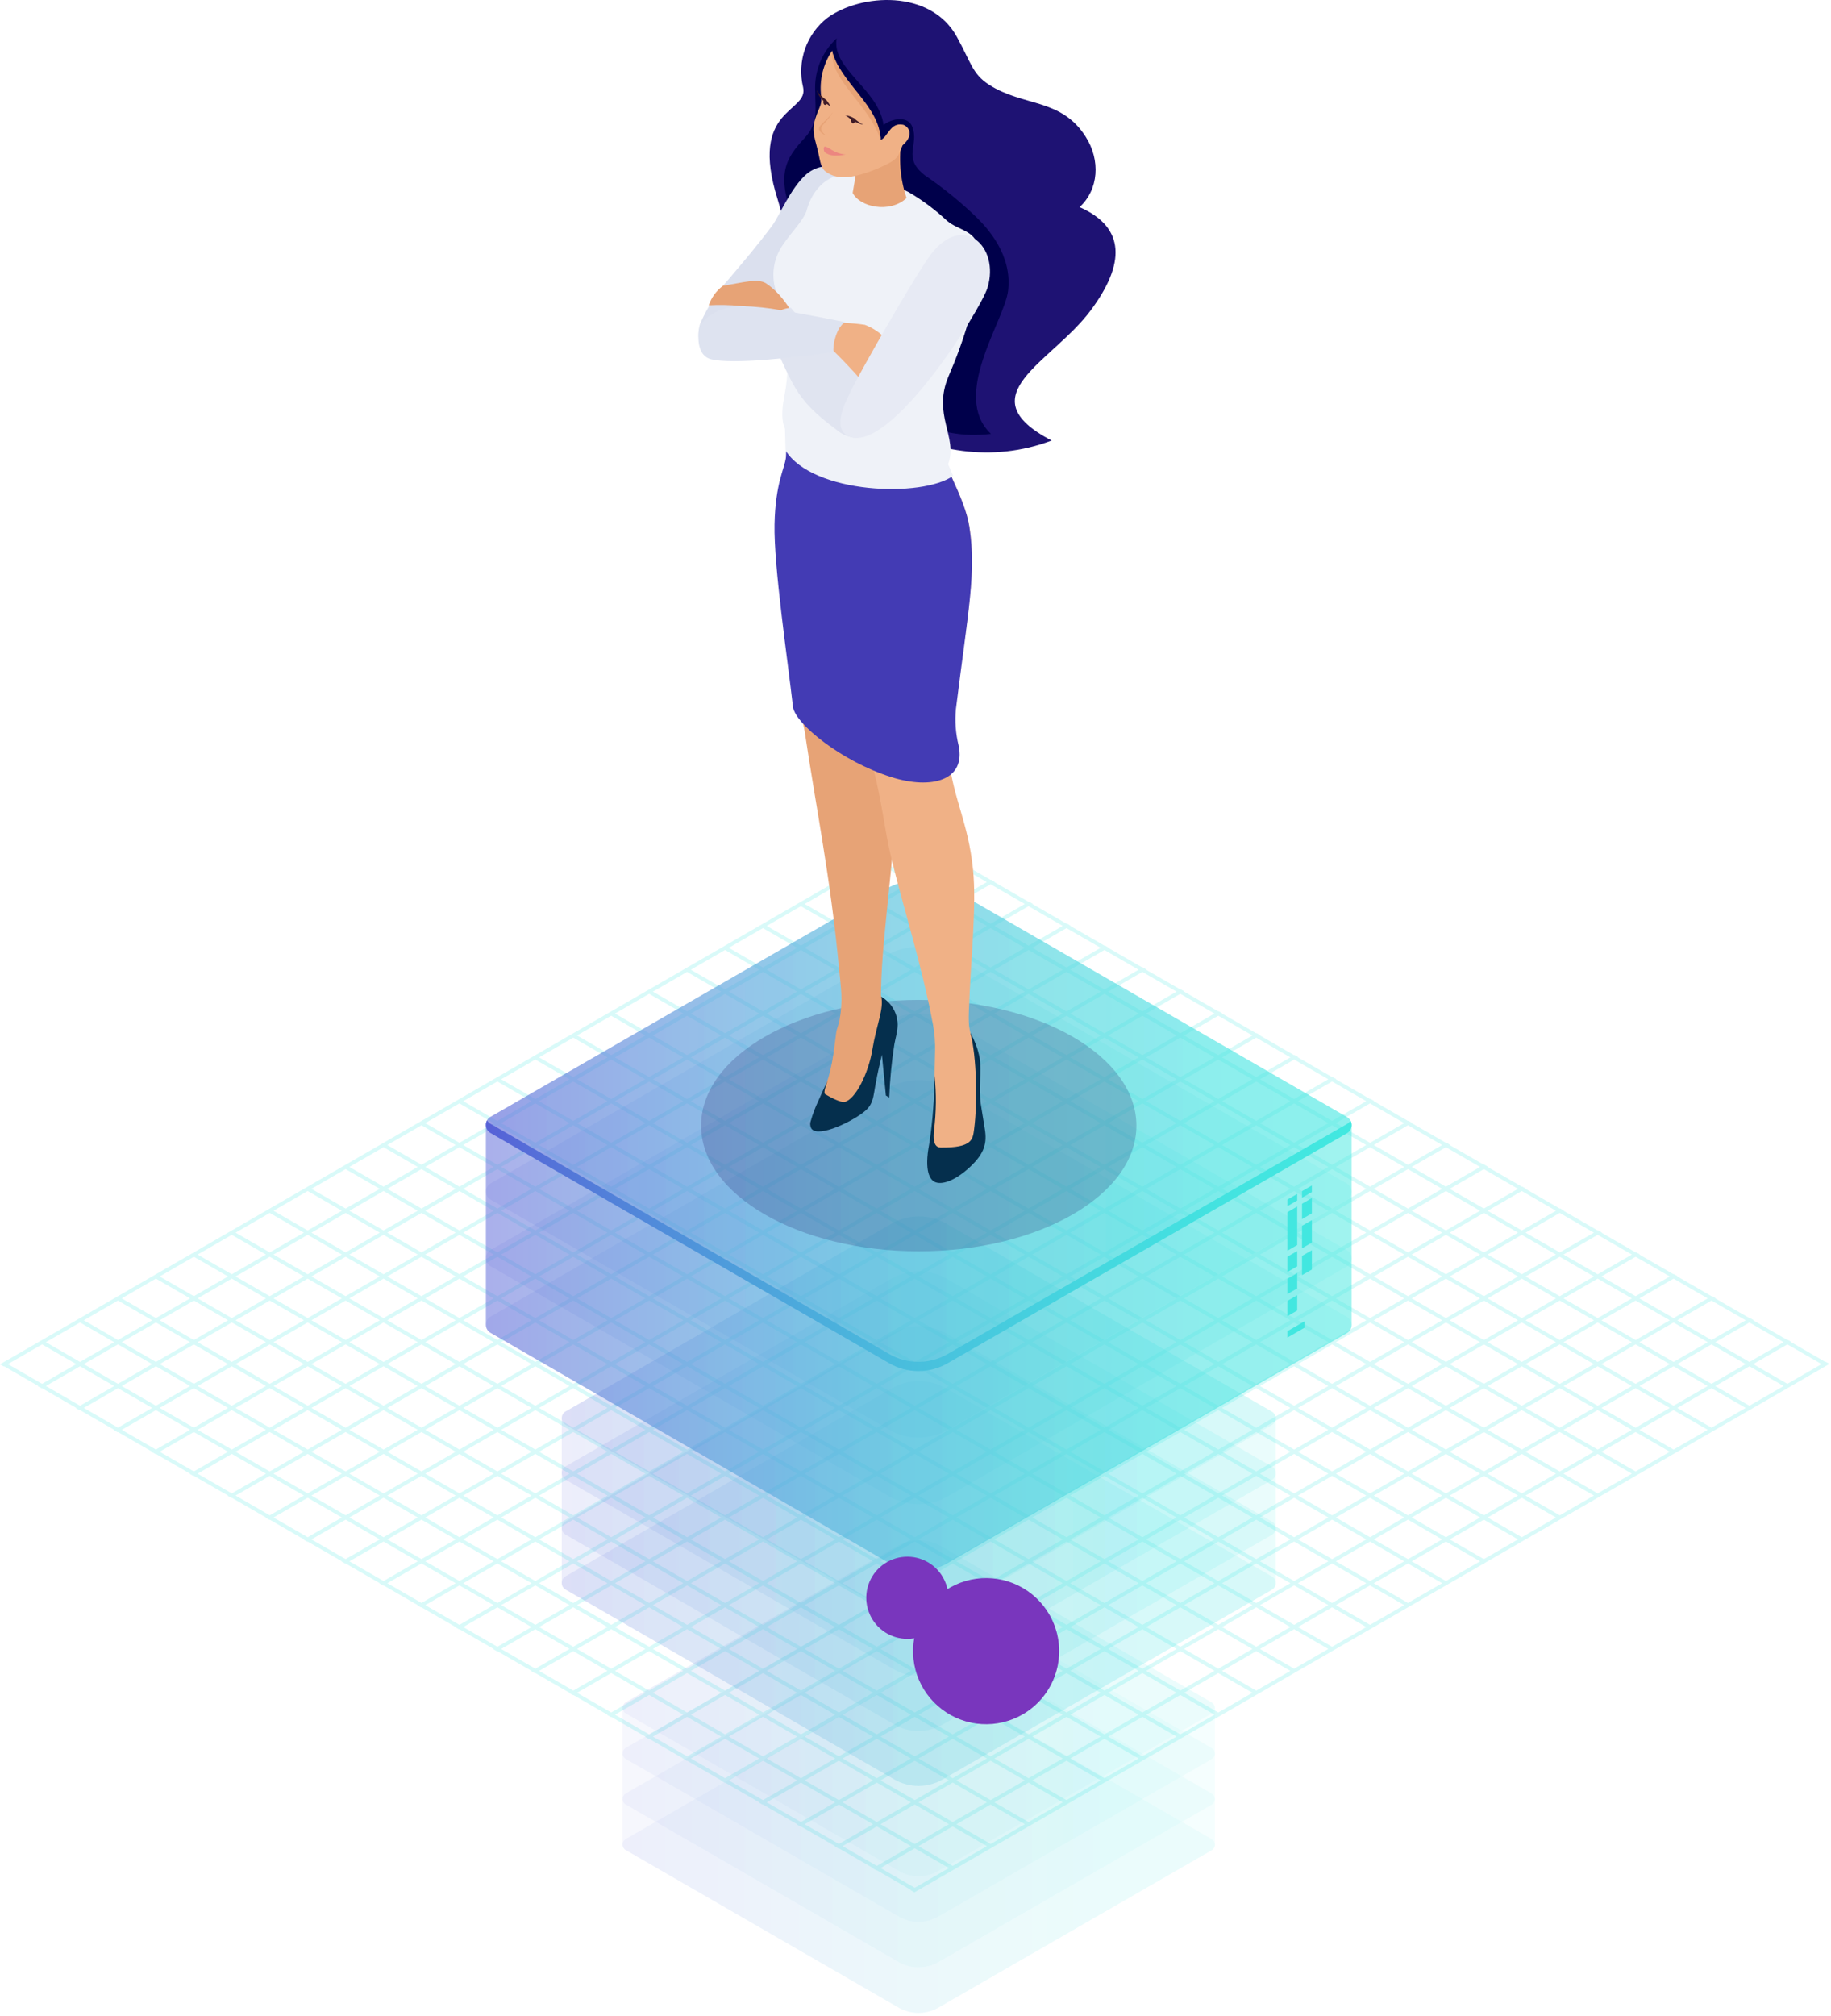 <svg width="576" height="634" viewBox="0 0 576 634" fill="none" xmlns="http://www.w3.org/2000/svg">
<g opacity="0.2">
<path d="M575.514 428.973L574.325 428.287L574.214 428.351L563.467 422.146L563.578 422.082L562.389 421.396L562.278 421.46L551.531 415.255L551.642 415.191L550.453 414.505L550.342 414.569L539.595 408.364L539.706 408.3L538.517 407.613L538.406 407.678L527.659 401.473L527.771 401.409L526.582 400.722L526.47 400.786L515.724 394.582L515.835 394.518L514.646 393.831L514.535 393.895L503.788 387.691L503.899 387.626L502.71 386.94L502.599 387.004L491.852 380.799L491.963 380.735L490.774 380.049L490.663 380.113L479.916 373.908L480.027 373.844L478.838 373.158L478.727 373.222L467.98 367.017L468.091 366.953L466.902 366.266L466.791 366.33L456.044 360.126L456.155 360.062L454.966 359.375L454.855 359.439L444.108 353.235L444.219 353.17L443.03 352.484L442.919 352.548L432.172 346.343L432.283 346.279L431.094 345.593L430.983 345.657L420.236 339.452L420.347 339.388L419.159 338.702L419.048 338.766L408.301 332.561L408.411 332.497L407.223 331.81L407.112 331.875L396.365 325.67L396.476 325.606L395.287 324.919L395.176 324.983L384.429 318.779L384.54 318.714L383.351 318.028L383.24 318.092L372.493 311.887L372.604 311.823L371.415 311.137L371.304 311.201L360.557 304.996L360.668 304.932L359.479 304.246L359.368 304.31L348.621 298.105L348.732 298.041L347.543 297.354L347.432 297.419L336.685 291.214L336.796 291.15L335.607 290.463L335.496 290.527L324.749 284.323L324.86 284.259L323.671 283.572L323.56 283.636L312.813 277.431L312.924 277.367L311.736 276.681L311.625 276.745L300.878 270.54L300.989 270.476L299.8 269.79L299.689 269.854L288.942 263.649L289.053 263.585L287.864 262.898L287.753 262.963L286.564 263.649L275.817 269.854L274.628 270.54L263.882 276.745L262.693 277.431L251.946 283.636L250.757 284.322L240.011 290.527L238.822 291.213L228.075 297.418L226.886 298.104L216.14 304.309L214.951 304.995L204.204 311.2L203.015 311.886L192.269 318.091L191.08 318.777L180.333 324.982L179.144 325.668L168.397 331.872L167.208 332.559L156.462 338.764L155.273 339.45L144.526 345.654L143.337 346.341L132.591 352.545L131.402 353.232L120.547 359.499L119.466 360.123L108.72 366.327L107.531 367.014L96.784 373.218L95.595 373.905L84.849 380.109L83.66 380.796L72.913 387L71.724 387.687L60.978 393.891L59.789 394.578L49.042 400.782L47.853 401.469L37.107 407.673L35.918 408.36L25.171 414.564L23.982 415.251L13.236 421.455L12.047 422.142L1.3 428.346L0.111 429.033L0 429.097L1.189 429.783L1.3 429.719L12.047 435.924L11.936 435.988L13.125 436.674L13.236 436.61L23.983 442.815L23.872 442.879L25.061 443.566L25.172 443.501L35.919 449.706L35.807 449.77L36.996 450.457L37.108 450.393L47.855 456.597L47.743 456.662L48.932 457.348L49.043 457.284L59.79 463.489L59.679 463.553L60.868 464.239L60.979 464.175L71.726 470.38L71.615 470.444L72.804 471.13L72.915 471.066L83.662 477.271L83.551 477.335L84.74 478.022L84.851 477.957L95.598 484.162L95.487 484.226L96.676 484.913L96.787 484.849L107.534 491.053L107.423 491.117L108.612 491.804L108.723 491.74L119.47 497.945L119.359 498.009L120.548 498.695L120.659 498.631L131.406 504.836L131.295 504.9L132.484 505.586L132.595 505.522L143.342 511.727L143.231 511.791L144.419 512.478L144.531 512.413L155.277 518.618L155.166 518.682L156.355 519.369L156.466 519.305L167.213 525.509L167.102 525.573L168.291 526.26L168.402 526.196L179.149 532.4L179.038 532.465L180.227 533.151L180.338 533.087L191.085 539.292L190.974 539.356L192.163 540.042L192.274 539.978L203.021 546.183L202.91 546.247L204.099 546.933L204.21 546.869L214.957 553.074L214.846 553.138L216.035 553.825L216.146 553.76L226.893 559.965L226.782 560.029L227.971 560.716L228.082 560.652L238.829 566.856L238.718 566.921L239.907 567.607L240.018 567.543L250.765 573.748L250.654 573.812L251.842 574.498L251.953 574.434L262.7 580.639L262.589 580.703L263.778 581.389L263.889 581.325L274.636 587.53L274.525 587.594L275.714 588.28L275.825 588.216L286.572 594.421L286.461 594.485L287.65 595.172L288.123 594.899L288.95 594.421L300.466 587.773L300.886 587.53L311.632 581.326L312.821 580.639L323.568 574.435L324.459 573.92L335.503 567.544L336.088 567.206L347.439 560.653L348.628 559.966L359.414 553.739L360.563 553.075L371.757 546.613L372.499 546.184L383.246 539.98L384.434 539.293L395.181 533.089L396.315 532.434L407.117 526.198L408.306 525.511L419.052 519.307L420.241 518.62L430.988 512.416L432.177 511.73L442.923 505.525L444.112 504.838L454.859 498.634L456.048 497.948L466.794 491.743L467.983 491.056L478.73 484.852L479.919 484.166L490.665 477.961L491.854 477.274L502.601 471.07L503.79 470.384L514.536 464.179L515.725 463.493L526.472 457.288L527.661 456.602L538.407 450.397L539.596 449.711L550.355 443.499L551.532 442.82L562.278 436.615L563.467 435.929L574.214 429.724L575.403 429.038L575.514 428.973ZM561.089 422.146L550.343 428.351L539.596 422.146L550.342 415.942L561.089 422.146ZM286.568 429.035L275.821 435.24L265.074 429.035L275.821 422.83L286.568 429.035ZM277.01 422.144L287.757 415.939L298.504 422.144L287.757 428.349L277.01 422.144ZM287.757 429.721L298.504 435.926L287.757 442.131L277.01 435.926L287.757 429.721ZM288.946 429.035L299.692 422.831L310.439 429.035L299.693 435.24L288.946 429.035ZM300.881 422.144L311.628 415.94L322.375 422.144L311.628 428.349L300.881 422.144ZM299.692 421.458L288.945 415.253L299.692 409.048L310.439 415.253L299.692 421.458ZM287.757 414.567L277.01 408.362L287.756 402.157L298.503 408.362L287.757 414.567ZM286.568 415.253L275.821 421.458L265.074 415.253L275.821 409.048L286.568 415.253ZM274.632 422.144L263.886 428.349L253.139 422.144L263.885 415.939L274.632 422.144ZM262.697 429.035L251.95 435.24L241.203 429.035L251.95 422.83L262.697 429.035ZM263.886 429.721L274.633 435.926L263.886 442.131L253.139 435.926L263.886 429.721ZM275.821 436.613L286.568 442.817L275.822 449.022L265.075 442.817L275.821 436.613ZM287.757 443.504L298.504 449.708L287.758 455.913L277.011 449.708L287.757 443.504ZM288.946 442.817L299.693 436.613L310.44 442.817L299.693 449.022L288.946 442.817ZM300.882 435.926L311.628 429.722L322.375 435.926L311.629 442.131L300.882 435.926ZM312.817 429.035L323.564 422.831L334.311 429.035L323.564 435.24L312.817 429.035ZM324.753 422.144L335.499 415.94L346.246 422.144L335.5 428.349L324.753 422.144ZM323.564 421.458L312.817 415.253L323.564 409.049L334.31 415.253L323.564 421.458ZM311.628 414.567L300.881 408.362L311.628 402.157L322.375 408.362L311.628 414.567ZM299.692 407.676L288.945 401.471L299.692 395.266L310.439 401.471L299.692 407.676ZM287.756 400.784L277.009 394.579L287.756 388.375L298.503 394.58L287.756 400.784ZM286.567 401.471L275.821 407.675L265.074 401.471L275.82 395.266L286.567 401.471ZM274.632 408.362L263.885 414.566L253.138 408.361L263.885 402.157L274.632 408.362ZM262.696 415.253L251.95 421.457L241.203 415.253L251.949 409.048L262.696 415.253ZM250.761 422.144L240.014 428.348L229.267 422.143L240.014 415.939L250.761 422.144ZM238.825 429.035L228.079 435.239L217.332 429.034L228.078 422.83L238.825 429.035ZM240.014 429.721L250.761 435.926L240.015 442.131L229.268 435.926L240.014 429.721ZM251.95 436.612L262.697 442.817L251.95 449.022L241.203 442.817L251.95 436.612ZM263.886 443.504L274.633 449.708L263.886 455.913L253.139 449.708L263.886 443.504ZM275.822 450.395L286.569 456.599L275.822 462.804L265.075 456.599L275.822 450.395ZM287.758 457.286L298.505 463.491L287.758 469.695L277.011 463.49L287.758 457.286ZM288.947 456.599L299.693 450.395L310.44 456.6L299.694 462.804L288.947 456.599ZM300.882 449.708L311.629 443.504L322.376 449.709L311.629 455.913L300.882 449.708ZM312.818 442.817L323.564 436.613L334.311 442.818L323.565 449.022L312.818 442.817ZM324.753 435.926L335.5 429.722L346.247 435.927L335.5 442.131L324.753 435.926ZM336.689 429.035L347.435 422.831L358.182 429.036L347.436 435.24L336.689 429.035ZM348.624 422.144L359.371 415.94L370.118 422.145L359.371 428.349L348.624 422.144ZM347.435 421.458L336.688 415.253L347.435 409.049L358.182 415.253L347.435 421.458ZM335.499 414.567L324.752 408.362L335.499 402.158L346.246 408.362L335.499 414.567ZM323.564 407.676L312.817 401.471L323.563 395.266L334.31 401.471L323.564 407.676ZM311.628 400.785L300.881 394.58L311.627 388.375L322.374 394.58L311.628 400.785ZM299.692 393.893L288.945 387.689L299.691 381.484L310.438 387.689L299.692 393.893ZM287.756 387.002L277.009 380.797L287.756 374.593L298.502 380.797L287.756 387.002ZM286.567 387.689L275.82 393.893L265.073 387.688L275.82 381.484L286.567 387.689ZM274.631 394.579L263.885 400.784L253.138 394.579L263.884 388.375L274.631 394.579ZM262.696 401.47L251.949 407.675L241.202 401.47L251.949 395.266L262.696 401.47ZM250.76 408.361L240.014 414.566L229.267 408.361L240.013 402.157L250.76 408.361ZM238.825 415.252L228.078 421.457L217.331 415.252L228.078 409.048L238.825 415.252ZM226.889 422.143L216.143 428.348L205.396 422.143L216.142 415.939L226.889 422.143ZM214.954 429.034L204.207 435.239L193.46 429.034L204.207 422.83L214.954 429.034ZM216.143 429.721L226.89 435.926L216.143 442.13L205.396 435.925L216.143 429.721ZM228.079 436.612L238.826 442.817L228.079 449.021L217.332 442.817L228.079 436.612ZM240.015 443.503L250.761 449.708L240.015 455.913L229.268 449.708L240.015 443.503ZM251.95 450.394L262.697 456.599L251.951 462.804L241.204 456.599L251.95 450.394ZM263.886 457.286L274.633 463.49L263.887 469.695L253.14 463.49L263.886 457.286ZM275.822 464.177L286.569 470.382L275.822 476.586L265.076 470.381L275.822 464.177ZM287.758 471.068L298.505 477.273L287.758 483.477L277.012 477.273L287.758 471.068ZM288.947 470.382L299.694 464.177L310.441 470.382L299.694 476.586L288.947 470.382ZM300.883 463.491L311.629 457.286L322.376 463.491L311.629 469.695L300.883 463.491ZM312.818 456.6L323.565 450.395L334.312 456.6L323.565 462.804L312.818 456.6ZM324.754 449.709L335.5 443.504L346.247 449.709L335.501 455.913L324.754 449.709ZM336.689 442.818L347.436 436.613L358.183 442.818L347.436 449.022L336.689 442.818ZM348.625 435.927L359.371 429.722L370.118 435.927L359.371 442.132L348.625 435.927ZM360.56 429.036L371.307 422.831L382.054 429.036L371.307 435.24L360.56 429.036ZM372.496 422.145L383.242 415.94L393.989 422.145L383.243 428.35L372.496 422.145ZM371.307 421.458L360.56 415.253L371.306 409.049L382.053 415.254L371.307 421.458ZM359.371 414.567L348.624 408.362L359.37 402.158L370.117 408.362L359.371 414.567ZM347.435 407.676L336.688 401.471L347.435 395.267L358.181 401.472L347.435 407.676ZM335.499 400.785L324.752 394.58L335.499 388.375L346.246 394.58L335.499 400.785ZM323.563 393.894L312.816 387.689L323.563 381.484L334.31 387.689L323.563 393.894ZM311.627 387.002L300.88 380.797L311.627 374.593L322.374 380.798L311.627 387.002ZM299.691 380.111L288.945 373.906L299.691 367.702L310.438 373.907L299.691 380.111ZM287.756 373.22L277.009 367.015L287.755 360.811L298.502 367.015L287.756 373.22ZM286.567 373.906L275.82 380.111L265.073 373.906L275.82 367.702L286.567 373.906ZM274.631 380.797L263.884 387.002L253.137 380.797L263.884 374.593L274.631 380.797ZM262.696 387.688L251.949 393.893L241.202 387.688L251.949 381.484L262.696 387.688ZM250.76 394.579L240.013 400.784L229.266 394.579L240.013 388.374L250.76 394.579ZM238.824 401.47L228.078 407.675L217.331 401.47L228.077 395.266L238.824 401.47ZM226.889 408.361L216.142 414.566L205.395 408.361L216.142 402.156L226.889 408.361ZM214.953 415.252L204.207 421.457L193.46 415.252L204.206 409.048L214.953 415.252ZM203.018 422.143L192.271 428.348L181.524 422.143L192.271 415.938L203.018 422.143ZM191.082 429.034L180.336 435.239L169.589 429.034L180.335 422.83L191.082 429.034ZM192.271 429.721L203.018 435.925L192.272 442.13L181.525 435.925L192.271 429.721ZM204.207 436.612L214.954 442.817L204.208 449.021L193.461 442.816L204.207 436.612ZM216.143 443.503L226.89 449.708L216.143 455.913L205.396 449.708L216.143 443.503ZM228.079 450.394L238.826 456.599L228.079 462.804L217.332 456.599L228.079 450.394ZM240.015 457.285L250.762 463.49L240.015 469.695L229.268 463.49L240.015 457.285ZM251.951 464.177L262.698 470.381L251.951 476.586L241.204 470.381L251.951 464.177ZM263.887 471.068L274.634 477.272L263.887 483.477L253.14 477.272L263.887 471.068ZM275.823 477.959L286.569 484.164L275.823 490.368L265.076 484.164L275.823 477.959ZM287.758 484.85L298.505 491.055L287.759 497.26L277.012 491.055L287.758 484.85ZM288.947 484.164L299.694 477.959L310.441 484.164L299.694 490.369L288.947 484.164ZM300.883 477.273L311.629 471.068L322.376 477.273L311.63 483.478L300.883 477.273ZM312.818 470.382L323.565 464.177L334.312 470.382L323.565 476.587L312.818 470.382ZM324.754 463.491L335.5 457.286L346.247 463.491L335.501 469.696L324.754 463.491ZM336.689 456.6L347.436 450.395L358.183 456.6L347.436 462.805L336.689 456.6ZM348.625 449.709L359.372 443.504L370.118 449.709L359.372 455.914L348.625 449.709ZM360.56 442.818L371.307 436.613L382.054 442.818L371.307 449.023L360.56 442.818ZM372.496 435.927L383.243 429.722L393.989 435.927L383.243 442.132L372.496 435.927ZM384.432 429.036L395.178 422.831L405.925 429.036L395.178 435.241L384.432 429.036ZM396.367 422.145L407.114 415.94L417.861 422.145L407.114 428.35L396.367 422.145ZM395.178 421.458L384.431 415.254L395.178 409.049L405.925 415.254L395.178 421.458ZM383.242 414.567L372.495 408.362L383.242 402.158L393.989 408.363L383.242 414.567ZM371.306 407.676L360.559 401.472L371.306 395.267L382.053 401.472L371.306 407.676ZM359.37 400.785L348.624 394.58L359.37 388.376L370.117 394.58L359.37 400.785ZM347.435 393.894L336.688 387.689L347.434 381.484L358.181 387.689L347.435 393.894ZM335.499 387.003L324.752 380.798L335.498 374.593L346.245 380.798L335.499 387.003ZM323.563 380.111L312.816 373.907L323.563 367.702L334.31 373.907L323.563 380.111ZM311.627 373.22L300.88 367.015L311.627 360.811L322.374 367.015L311.627 373.22ZM299.691 366.329L288.944 360.124L299.691 353.92L310.438 360.124L299.691 366.329ZM287.755 359.438L277.008 353.233L287.755 347.028L298.502 353.233L287.755 359.438ZM286.566 360.124L275.82 366.329L265.073 360.124L275.819 353.919L286.566 360.124ZM274.631 367.015L263.884 373.22L253.137 367.015L263.884 360.81L274.631 367.015ZM262.695 373.906L251.949 380.111L241.202 373.906L251.948 367.701L262.695 373.906ZM250.76 380.797L240.013 387.002L229.266 380.797L240.013 374.592L250.76 380.797ZM238.824 387.688L228.077 393.893L217.33 387.688L228.077 381.483L238.824 387.688ZM226.889 394.579L216.142 400.784L205.395 394.579L216.142 388.374L226.889 394.579ZM214.953 401.47L204.206 407.675L193.459 401.47L204.206 395.265L214.953 401.47ZM203.017 408.361L192.271 414.566L181.524 408.361L192.27 402.156L203.017 408.361ZM191.082 415.252L180.335 421.457L169.588 415.252L180.335 409.047L191.082 415.252ZM179.146 422.143L168.4 428.348L157.653 422.143L168.399 415.938L179.146 422.143ZM167.211 429.034L156.464 435.238L145.717 429.034L156.464 422.829L167.211 429.034ZM168.4 429.72L179.147 435.925L168.4 442.13L157.653 435.925L168.4 429.72ZM180.336 436.612L191.083 442.816L180.336 449.021L169.589 442.816L180.336 436.612ZM192.272 443.503L203.019 449.708L192.272 455.912L181.525 449.707L192.272 443.503ZM204.208 450.394L214.954 456.599L204.208 462.803L193.461 456.599L204.208 450.394ZM216.143 457.285L226.89 463.49L216.144 469.695L205.397 463.49L216.143 457.285ZM228.079 464.176L238.826 470.381L228.08 476.586L217.333 470.381L228.079 464.176ZM240.015 471.068L250.762 477.272L240.015 483.477L229.269 477.272L240.015 471.068ZM251.951 477.959L262.698 484.164L251.951 490.368L241.204 484.163L251.951 477.959ZM263.887 484.85L274.634 491.055L263.887 497.259L253.14 491.054L263.887 484.85ZM275.823 491.741L286.57 497.946L275.823 504.151L265.076 497.946L275.823 491.741ZM287.759 498.632L298.506 504.837L287.759 511.042L277.012 504.837L287.759 498.632ZM288.948 497.946L299.694 491.741L310.441 497.946L299.695 504.151L288.948 497.946ZM300.883 491.055L311.63 484.85L322.377 491.055L311.63 497.26L300.883 491.055ZM312.819 484.164L323.565 477.959L334.312 484.164L323.566 490.369L312.819 484.164ZM324.754 477.273L335.501 471.069L346.248 477.273L335.501 483.478L324.754 477.273ZM336.69 470.382L347.436 464.177L358.183 470.382L347.437 476.587L336.69 470.382ZM348.625 463.491L359.372 457.287L370.119 463.491L359.372 469.696L348.625 463.491ZM360.561 456.6L371.307 450.395L382.054 456.6L371.308 462.805L360.561 456.6ZM372.496 449.709L383.243 443.505L393.99 449.709L383.243 455.914L372.496 449.709ZM384.432 442.818L395.178 436.613L405.925 442.818L395.179 449.023L384.432 442.818ZM396.367 435.927L407.114 429.723L417.861 435.927L407.114 442.132L396.367 435.927ZM408.303 429.036L419.05 422.831L429.796 429.036L419.05 435.241L408.303 429.036ZM420.239 422.145L430.985 415.941L441.732 422.145L430.985 428.35L420.239 422.145ZM419.05 421.459L408.303 415.254L419.049 409.049L429.796 415.254L419.05 421.459ZM407.114 414.568L396.367 408.363L407.113 402.158L417.86 408.363L407.114 414.568ZM395.178 407.676L384.431 401.472L395.178 395.267L405.924 401.472L395.178 407.676ZM383.242 400.785L372.495 394.58L383.242 388.376L393.988 394.58L383.242 400.785ZM371.306 393.894L360.559 387.689L371.306 381.485L382.053 387.69L371.306 393.894ZM359.37 387.003L348.623 380.798L359.37 374.593L370.117 380.798L359.37 387.003ZM347.434 380.112L336.687 373.907L347.434 367.702L358.181 373.907L347.434 380.112ZM335.498 373.22L324.751 367.016L335.498 360.811L346.245 367.016L335.498 373.22ZM323.563 366.329L312.816 360.124L323.562 353.92L334.309 360.125L323.563 366.329ZM311.627 359.438L300.88 353.233L311.626 347.029L322.373 353.233L311.627 359.438ZM299.691 352.547L288.944 346.342L299.69 340.138L310.437 346.342L299.691 352.547ZM287.755 345.656L277.008 339.451L287.755 333.246L298.502 339.451L287.755 345.656ZM286.566 346.342L275.819 352.547L265.072 346.342L275.819 340.137L286.566 346.342ZM274.63 353.233L263.884 359.438L253.137 353.233L263.883 347.028L274.63 353.233ZM262.695 360.124L251.948 366.329L241.201 360.124L251.948 353.919L262.695 360.124ZM250.759 367.015L240.013 373.22L229.266 367.015L240.012 360.81L250.759 367.015ZM238.824 373.906L228.077 380.111L217.33 373.906L228.077 367.701L238.824 373.906ZM226.888 380.797L216.142 387.002L205.395 380.797L216.141 374.592L226.888 380.797ZM214.953 387.688L204.206 393.893L193.459 387.688L204.206 381.483L214.953 387.688ZM203.017 394.579L192.27 400.784L181.523 394.579L192.27 388.374L203.017 394.579ZM191.082 401.47L180.335 407.674L169.588 401.47L180.335 395.265L191.082 401.47ZM179.146 408.361L168.399 414.566L157.652 408.361L168.399 402.156L179.146 408.361ZM167.21 415.252L156.464 421.456L145.717 415.252L156.464 409.047L167.21 415.252ZM155.275 422.143L144.528 428.348L133.781 422.143L144.528 415.938L155.275 422.143ZM143.339 429.034L132.593 435.238L121.846 429.034L132.592 422.829L143.339 429.034ZM144.528 429.72L155.275 435.925L144.529 442.13L133.782 435.925L144.528 429.72ZM156.464 436.612L167.211 442.816L156.465 449.021L145.718 442.816L156.464 436.612ZM168.4 443.503L179.147 449.707L168.401 455.912L157.654 449.707L168.4 443.503ZM180.336 450.394L191.083 456.599L180.336 462.803L169.589 456.598L180.336 450.394ZM192.272 457.285L203.019 463.49L192.272 469.695L181.525 463.49L192.272 457.285ZM204.208 464.176L214.955 470.381L204.208 476.586L193.461 470.381L204.208 464.176ZM216.144 471.067L226.891 477.272L216.144 483.477L205.397 477.272L216.144 471.067ZM228.08 477.959L238.827 484.163L228.08 490.368L217.333 484.163L228.08 477.959ZM240.016 484.85L250.762 491.054L240.016 497.259L229.269 491.054L240.016 484.85ZM251.951 491.741L262.698 497.946L251.952 504.15L241.205 497.946L251.951 491.741ZM263.887 498.632L274.634 504.837L263.888 511.042L253.141 504.837L263.887 498.632ZM275.823 505.523L286.57 511.728L275.823 517.933L265.077 511.728L275.823 505.523ZM287.759 512.415L298.506 518.619L287.759 524.824L277.013 518.619L287.759 512.415ZM288.948 511.728L299.695 505.524L310.442 511.729L299.695 517.933L288.948 511.728ZM300.884 504.837L311.63 498.633L322.377 504.837L311.63 511.042L300.884 504.837ZM312.819 497.946L323.566 491.742L334.313 497.946L323.566 504.151L312.819 497.946ZM324.755 491.055L335.501 484.851L346.248 491.055L335.501 497.26L324.755 491.055ZM336.69 484.164L347.437 477.96L358.184 484.165L347.437 490.369L336.69 484.164ZM348.626 477.273L359.372 471.069L370.119 477.273L359.373 483.478L348.626 477.273ZM360.561 470.382L371.308 464.178L382.055 470.383L371.308 476.587L360.561 470.382ZM372.497 463.491L383.243 457.287L393.99 463.492L383.244 469.696L372.497 463.491ZM384.432 456.6L395.179 450.396L405.926 456.601L395.179 462.805L384.432 456.6ZM396.368 449.709L407.114 443.505L417.861 449.71L407.115 455.914L396.368 449.709ZM408.303 442.818L419.05 436.614L429.797 442.819L419.05 449.023L408.303 442.818ZM420.239 435.927L430.986 429.723L441.732 435.928L430.986 442.132L420.239 435.927ZM432.174 429.036L442.921 422.832L453.668 429.037L442.921 435.241L432.174 429.036ZM444.11 422.145L454.857 415.941L465.603 422.146L454.857 428.35L444.11 422.145ZM442.921 421.459L432.174 415.254L442.921 409.05L453.668 415.254L442.921 421.459ZM430.985 414.568L420.238 408.363L430.985 402.158L441.732 408.363L430.985 414.568ZM419.049 407.676L408.302 401.472L419.049 395.267L429.796 401.472L419.049 407.676ZM407.113 400.785L396.366 394.58L407.113 388.376L417.86 394.581L407.113 400.785ZM395.177 393.894L384.43 387.69L395.177 381.485L405.924 387.69L395.177 393.894ZM383.241 387.003L372.495 380.798L383.241 374.594L393.988 380.798L383.241 387.003ZM371.306 380.112L360.559 373.907L371.305 367.702L382.052 373.907L371.306 380.112ZM359.37 373.221L348.623 367.016L359.369 360.811L370.116 367.016L359.37 373.221ZM347.434 366.329L336.687 360.125L347.434 353.92L358.181 360.125L347.434 366.329ZM335.498 359.438L324.751 353.233L335.498 347.029L346.245 353.234L335.498 359.438ZM323.562 352.547L312.815 346.342L323.562 340.138L334.309 346.342L323.562 352.547ZM311.626 345.656L300.879 339.451L311.626 333.246L322.373 339.451L311.626 345.656ZM299.69 338.765L288.943 332.56L299.69 326.356L310.437 332.56L299.69 338.765ZM287.754 331.874L277.008 325.669L287.754 319.464L298.501 325.669L287.754 331.874ZM286.566 332.56L275.819 338.764L265.072 332.56L275.819 326.355L286.566 332.56ZM274.63 339.451L263.883 345.656L253.136 339.451L263.883 333.246L274.63 339.451ZM262.694 346.342L251.948 352.546L241.201 346.342L251.948 340.137L262.694 346.342ZM250.759 353.233L240.012 359.438L229.265 353.233L240.012 347.028L250.759 353.233ZM238.823 360.124L228.077 366.328L217.33 360.124L228.076 353.919L238.823 360.124ZM226.888 367.015L216.141 373.22L205.394 367.015L216.141 360.81L226.888 367.015ZM214.952 373.906L204.206 380.11L193.459 373.906L204.205 367.701L214.952 373.906ZM203.017 380.797L192.27 387.001L181.523 380.797L192.27 374.592L203.017 380.797ZM191.081 387.688L180.335 393.892L169.588 387.688L180.334 381.483L191.081 387.688ZM179.146 394.579L168.399 400.783L157.652 394.579L168.399 388.374L179.146 394.579ZM167.21 401.47L156.463 407.674L145.717 401.47L156.463 395.265L167.21 401.47ZM155.275 408.361L144.528 414.565L133.781 408.361L144.528 402.156L155.275 408.361ZM143.339 415.252L132.592 421.456L121.845 415.252L132.592 409.047L143.339 415.252ZM131.404 422.143L120.657 428.347L109.91 422.142L120.657 415.938L131.404 422.143ZM119.468 429.034L108.721 435.238L97.975 429.034L108.721 422.829L119.468 429.034ZM120.657 429.72L131.404 435.925L120.657 442.129L109.91 435.925L120.657 429.72ZM132.593 436.611L143.34 442.816L132.593 449.02L121.846 442.816L132.593 436.611ZM144.529 443.502L155.276 449.707L144.529 455.912L133.782 449.707L144.529 443.502ZM156.465 450.394L167.212 456.598L156.465 462.803L145.718 456.598L156.465 450.394ZM168.401 457.285L179.147 463.49L168.401 469.694L157.654 463.489L168.401 457.285ZM180.336 464.176L191.083 470.381L180.337 476.585L169.59 470.381L180.336 464.176ZM192.272 471.067L203.019 477.272L192.273 483.477L181.526 477.272L192.272 471.067ZM204.208 477.958L214.955 484.163L204.208 490.368L193.462 484.163L204.208 477.958ZM216.144 484.85L226.891 491.054L216.144 497.259L205.397 491.054L216.144 484.85ZM228.08 491.741L238.827 497.946L228.08 504.15L217.333 497.945L228.08 491.741ZM240.016 498.632L250.763 504.837L240.016 511.041L229.269 504.836L240.016 498.632ZM251.952 505.523L262.699 511.728L251.952 517.933L241.205 511.728L251.952 505.523ZM263.888 512.414L274.635 518.619L263.888 524.824L253.141 518.619L263.888 512.414ZM275.824 519.306L286.57 525.51L275.824 531.715L265.077 525.51L275.824 519.306ZM287.759 526.197L298.506 532.401L287.76 538.606L277.013 532.401L287.759 526.197ZM288.948 525.51L299.695 519.306L310.442 525.51L299.695 531.715L288.948 525.51ZM300.884 518.619L311.63 512.415L322.377 518.619L311.631 524.824L300.884 518.619ZM312.819 511.729L323.566 505.524L334.313 511.729L323.566 517.933L312.819 511.729ZM324.755 504.837L335.501 498.633L346.248 504.837L335.502 511.042L324.755 504.837ZM336.69 497.946L347.437 491.742L358.184 497.946L347.437 504.151L336.69 497.946ZM348.626 491.056L359.373 484.851L370.119 491.056L359.373 497.26L348.626 491.056ZM360.561 484.165L371.308 477.96L382.055 484.165L371.308 490.369L360.561 484.165ZM372.497 477.273L383.244 471.069L393.991 477.273L383.244 483.478L372.497 477.273ZM384.433 470.383L395.179 464.178L405.926 470.383L395.179 476.587L384.433 470.383ZM396.368 463.492L407.115 457.287L417.862 463.492L407.115 469.696L396.368 463.492ZM408.304 456.601L419.05 450.396L429.797 456.601L419.051 462.805L408.304 456.601ZM420.239 449.71L430.986 443.505L441.733 449.71L430.986 455.914L420.239 449.71ZM432.175 442.819L442.921 436.614L453.668 442.819L442.922 449.023L432.175 442.819ZM444.11 435.928L454.857 429.723L465.604 435.928L454.857 442.132L444.11 435.928ZM456.046 429.037L466.792 422.832L477.539 429.037L466.793 435.241L456.046 429.037ZM467.981 422.146L478.728 415.941L489.475 422.146L478.728 428.35L467.981 422.146ZM466.792 421.459L456.045 415.254L466.792 409.05L477.539 415.255L466.792 421.459ZM454.856 414.568L444.11 408.363L454.856 402.159L465.603 408.363L454.856 414.568ZM442.921 407.677L432.174 401.472L442.92 395.267L453.667 401.472L442.921 407.677ZM430.985 400.786L420.238 394.581L430.984 388.376L441.731 394.581L430.985 400.786ZM419.049 393.894L408.302 387.69L419.049 381.485L429.795 387.69L419.049 393.894ZM407.113 387.003L396.366 380.798L407.113 374.594L417.86 380.799L407.113 387.003ZM395.177 380.112L384.43 373.907L395.177 367.703L405.924 373.908L395.177 380.112ZM383.241 373.221L372.494 367.016L383.241 360.811L393.988 367.016L383.241 373.221ZM371.305 366.33L360.558 360.125L371.305 353.92L382.052 360.125L371.305 366.33ZM359.369 359.438L348.622 353.234L359.369 347.029L370.116 353.234L359.369 359.438ZM347.434 352.547L336.687 346.342L347.433 340.138L358.18 346.343L347.434 352.547ZM335.498 345.656L324.751 339.451L335.497 333.247L346.244 339.452L335.498 345.656ZM323.562 338.765L312.815 332.56L323.561 326.356L334.308 332.56L323.562 338.765ZM311.626 331.874L300.879 325.669L311.626 319.464L322.372 325.669L311.626 331.874ZM299.69 324.982L288.943 318.778L299.69 312.573L310.437 318.778L299.69 324.982ZM287.754 318.091L277.007 311.887L287.754 305.682L298.501 311.887L287.754 318.091ZM286.565 318.778L275.819 324.982L265.072 318.778L275.818 312.573L286.565 318.778ZM274.63 325.669L263.883 331.873L253.136 325.669L263.883 319.464L274.63 325.669ZM262.694 332.56L251.948 338.764L241.201 332.56L251.947 326.355L262.694 332.56ZM250.759 339.451L240.012 345.655L229.265 339.451L240.012 333.246L250.759 339.451ZM238.823 346.342L228.076 352.546L217.329 346.341L228.076 340.137L238.823 346.342ZM226.888 353.233L216.141 359.437L205.394 353.233L216.141 347.028L226.888 353.233ZM214.952 360.124L204.205 366.328L193.458 360.123L204.205 353.919L214.952 360.124ZM203.016 367.015L192.27 373.219L181.523 367.015L192.27 360.81L203.016 367.015ZM191.081 373.906L180.334 380.11L169.587 373.905L180.334 367.701L191.081 373.906ZM179.145 380.797L168.399 387.001L157.652 380.797L168.398 374.592L179.145 380.797ZM167.21 387.688L156.463 393.892L145.716 387.687L156.463 381.483L167.21 387.688ZM155.274 394.579L144.528 400.783L133.781 394.579L144.527 388.374L155.274 394.579ZM143.339 401.47L132.592 407.674L121.845 401.469L132.592 395.265L143.339 401.47ZM131.403 408.361L120.657 414.565L109.91 408.36L120.656 402.156L131.403 408.361ZM119.468 415.252L108.721 421.456L97.974 415.251L108.721 409.047L119.468 415.252ZM107.532 422.142L96.785 428.347L86.038 422.142L96.785 415.938L107.532 422.142ZM95.597 429.034L84.85 435.238L74.103 429.033L84.85 422.829L95.597 429.034ZM96.785 429.72L107.533 435.925L96.786 442.129L86.039 435.924L96.785 429.72ZM108.721 436.611L119.468 442.816L108.722 449.02L97.975 442.816L108.721 436.611ZM120.657 443.502L131.404 449.707L120.658 455.912L109.911 449.707L120.657 443.502ZM132.593 450.393L143.34 456.598L132.594 462.803L121.847 456.598L132.593 450.393ZM144.529 457.285L155.276 463.489L144.53 469.694L133.783 463.489L144.529 457.285ZM156.465 464.176L167.212 470.381L156.465 476.585L145.718 470.38L156.465 464.176ZM168.401 471.067L179.148 477.272L168.401 483.477L157.654 477.272L168.401 471.067ZM180.337 477.958L191.084 484.163L180.337 490.367L169.59 484.163L180.337 477.958ZM192.273 484.849L203.02 491.054L192.273 497.259L181.526 491.054L192.273 484.849ZM204.209 491.741L214.955 497.945L204.209 504.15L193.462 497.945L204.209 491.741ZM216.144 498.632L226.891 504.836L216.145 511.041L205.398 504.836L216.144 498.632ZM228.08 505.523L238.827 511.728L228.081 517.932L217.334 511.728L228.08 505.523ZM240.016 512.414L250.763 518.619L240.016 524.824L229.27 518.619L240.016 512.414ZM251.952 519.305L262.699 525.51L251.952 531.715L241.206 525.51L251.952 519.305ZM263.888 526.196L274.635 532.401L263.888 538.606L253.141 532.401L263.888 526.196ZM275.824 533.088L286.571 539.292L275.824 545.497L265.077 539.292L275.824 533.088ZM287.76 539.979L298.507 546.184L287.76 552.388L277.013 546.183L287.76 539.979ZM288.949 539.292L299.695 533.088L310.442 539.293L299.696 545.497L288.949 539.292ZM300.884 532.401L311.631 526.197L322.378 532.402L311.631 538.606L300.884 532.401ZM312.82 525.51L323.566 519.306L334.313 525.511L323.567 531.715L312.82 525.51ZM324.755 518.619L335.502 512.415L346.249 518.62L335.502 524.824L324.755 518.619ZM336.691 511.729L347.437 505.524L358.184 511.729L347.438 517.933L336.691 511.729ZM348.626 504.837L359.373 498.633L370.12 504.838L359.373 511.042L348.626 504.837ZM360.562 497.946L371.308 491.742L382.055 497.947L371.309 504.151L360.562 497.946ZM372.497 491.056L383.244 484.851L393.991 491.056L383.244 497.26L372.497 491.056ZM384.433 484.165L395.18 477.96L405.926 484.165L395.18 490.369L384.433 484.165ZM396.368 477.273L407.115 471.069L417.862 477.274L407.115 483.478L396.368 477.273ZM408.304 470.383L419.051 464.178L429.798 470.383L419.051 476.587L408.304 470.383ZM420.24 463.492L430.986 457.287L441.733 463.492L430.986 469.696L420.24 463.492ZM432.175 456.601L442.922 450.396L453.669 456.601L442.922 462.806L432.175 456.601ZM444.111 449.71L454.857 443.505L465.604 449.71L454.858 455.914L444.111 449.71ZM456.046 442.819L466.793 436.614L477.54 442.819L466.793 449.023L456.046 442.819ZM467.982 435.928L478.728 429.723L489.475 435.928L478.729 442.133L467.982 435.928ZM479.917 429.037L490.664 422.832L501.411 429.037L490.664 435.242L479.917 429.037ZM491.853 422.146L502.599 415.941L513.346 422.146L502.6 428.35L491.853 422.146ZM490.664 421.459L479.917 415.255L490.664 409.05L501.41 415.255L490.664 421.459ZM478.728 414.568L467.981 408.363L478.728 402.159L489.475 408.364L478.728 414.568ZM466.792 407.677L456.045 401.472L466.792 395.268L477.539 401.472L466.792 407.677ZM454.856 400.786L444.109 394.581L454.856 388.376L465.603 394.581L454.856 400.786ZM442.92 393.894L432.173 387.69L442.92 381.485L453.667 387.69L442.92 393.894ZM430.984 387.003L420.237 380.799L430.984 374.594L441.731 380.799L430.984 387.003ZM419.048 380.112L408.302 373.908L419.048 367.703L429.795 373.908L419.048 380.112ZM407.113 373.221L396.366 367.016L407.112 360.812L417.859 367.016L407.113 373.221ZM395.177 366.33L384.43 360.125L395.176 353.921L405.923 360.125L395.177 366.33ZM383.241 359.439L372.494 353.234L383.24 347.029L393.987 353.234L383.241 359.439ZM371.305 352.547L360.558 346.343L371.305 340.138L382.052 346.343L371.305 352.547ZM359.369 345.656L348.622 339.452L359.369 333.247L370.116 339.452L359.369 345.656ZM347.433 338.765L336.686 332.56L347.433 326.356L358.18 332.56L347.433 338.765ZM335.497 331.874L324.75 325.669L335.497 319.465L346.244 325.669L335.497 331.874ZM323.561 324.983L312.814 318.778L323.561 312.574L334.308 318.778L323.561 324.983ZM311.625 318.092L300.878 311.887L311.625 305.682L322.372 311.887L311.625 318.092ZM299.69 311.2L288.943 304.996L299.689 298.791L310.436 304.996L299.69 311.2ZM287.754 304.309L277.007 298.104L287.753 291.9L298.5 298.105L287.754 304.309ZM286.565 304.996L275.818 311.2L265.071 304.995L275.818 298.791L286.565 304.996ZM274.629 311.887L263.883 318.091L253.136 311.886L263.882 305.682L274.629 311.887ZM262.694 318.778L251.947 324.982L241.2 318.777L251.947 312.573L262.694 318.778ZM250.758 325.669L240.012 331.873L229.265 325.668L240.011 319.464L250.758 325.669ZM238.823 332.56L228.076 338.764L217.329 332.559L228.076 326.355L238.823 332.56ZM226.887 339.451L216.141 345.655L205.394 339.45L216.14 333.246L226.887 339.451ZM214.952 346.341L204.205 352.546L193.458 346.341L204.205 340.137L214.952 346.341ZM203.016 353.233L192.269 359.437L181.522 353.232L192.269 347.028L203.016 353.233ZM191.081 360.123L180.334 366.328L169.587 360.123L180.334 353.919L191.081 360.123ZM179.145 367.015L168.398 373.219L157.651 367.014L168.398 360.81L179.145 367.015ZM167.209 373.905L156.463 380.11L145.716 373.905L156.462 367.701L167.209 373.905ZM155.274 380.797L144.527 387.001L133.78 380.796L144.527 374.592L155.274 380.797ZM143.338 387.687L132.592 393.892L121.845 387.687L132.591 381.483L143.338 387.687ZM131.403 394.578L120.656 400.783L109.909 394.578L120.656 388.374L131.403 394.578ZM119.467 401.469L108.721 407.674L97.974 401.469L108.72 395.265L119.467 401.469ZM107.532 408.36L96.785 414.565L86.038 408.36L96.785 402.156L107.532 408.36ZM95.596 415.251L84.85 421.456L74.103 415.251L84.849 409.047L95.596 415.251ZM83.661 422.142L72.914 428.347L62.167 422.142L72.914 415.938L83.661 422.142ZM71.725 429.033L60.979 435.238L50.232 429.033L60.978 422.829L71.725 429.033ZM72.914 429.72L83.661 435.924L72.915 442.129L62.168 435.924L72.914 429.72ZM84.85 436.611L95.597 442.816L84.85 449.02L74.103 442.816L84.85 436.611ZM96.786 443.502L107.533 449.707L96.786 455.911L86.039 449.707L96.786 443.502ZM108.722 450.393L119.469 456.598L108.722 462.802L97.975 456.598L108.722 450.393ZM120.658 457.284L131.405 463.489L120.658 469.694L109.911 463.489L120.658 457.284ZM132.594 464.176L143.341 470.38L132.594 476.585L121.847 470.38L132.594 464.176ZM144.53 471.067L155.277 477.272L144.53 483.476L133.783 477.271L144.53 471.067ZM156.465 477.958L167.212 484.163L156.466 490.367L145.719 484.163L156.465 477.958ZM168.401 484.849L179.148 491.054L168.402 497.259L157.655 491.054L168.401 484.849ZM180.337 491.74L191.084 497.945L180.337 504.15L169.591 497.945L180.337 491.74ZM192.273 498.631L203.02 504.836L192.273 511.041L181.526 504.836L192.273 498.631ZM204.209 505.523L214.956 511.728L204.209 517.932L193.462 511.727L204.209 505.523ZM216.145 512.414L226.892 518.619L216.145 524.823L205.398 518.618L216.145 512.414ZM228.081 519.305L238.828 525.51L228.081 531.715L217.334 525.51L228.081 519.305ZM240.017 526.196L250.763 532.401L240.017 538.606L229.27 532.401L240.017 526.196ZM251.953 533.087L262.699 539.292L251.953 545.497L241.206 539.292L251.953 533.087ZM263.888 539.979L274.635 546.183L263.889 552.388L253.142 546.183L263.888 539.979ZM275.824 546.87L286.571 553.075L275.825 559.279L265.078 553.074L275.824 546.87ZM287.76 553.761L298.507 559.966L287.76 566.17L277.013 559.966L287.76 553.761ZM288.949 553.075L299.696 546.87L310.443 553.075L299.696 559.279L288.949 553.075ZM300.885 546.184L311.631 539.979L322.378 546.184L311.631 552.389L300.885 546.184ZM312.82 539.293L323.567 533.088L334.314 539.293L323.567 545.497L312.82 539.293ZM324.756 532.402L335.502 526.197L346.249 532.402L335.503 538.607L324.756 532.402ZM336.691 525.511L347.438 519.306L358.185 525.511L347.438 531.715L336.691 525.511ZM348.627 518.62L359.373 512.415L370.12 518.62L359.374 524.825L348.627 518.62ZM360.562 511.729L371.309 505.524L382.056 511.729L371.309 517.934L360.562 511.729ZM372.498 504.838L383.244 498.633L393.991 504.838L383.245 511.043L372.498 504.838ZM384.433 497.947L395.18 491.742L405.927 497.947L395.18 504.152L384.433 497.947ZM396.369 491.056L407.115 484.851L417.862 491.056L407.116 497.261L396.369 491.056ZM408.304 484.165L419.051 477.96L429.798 484.165L419.051 490.37L408.304 484.165ZM420.24 477.274L430.987 471.069L441.733 477.274L430.987 483.479L420.24 477.274ZM432.175 470.383L442.922 464.178L453.669 470.383L442.922 476.588L432.175 470.383ZM444.111 463.492L454.858 457.287L465.604 463.492L454.858 469.697L444.111 463.492ZM456.047 456.601L466.793 450.396L477.54 456.601L466.793 462.806L456.047 456.601ZM467.982 449.71L478.729 443.505L489.476 449.71L478.729 455.915L467.982 449.71ZM479.917 442.819L490.664 436.614L501.411 442.819L490.664 449.024L479.917 442.819ZM491.853 435.928L502.6 429.723L513.347 435.928L502.6 442.133L491.853 435.928ZM503.789 429.037L514.535 422.832L525.282 429.037L514.536 435.242L503.789 429.037ZM515.724 422.146L526.471 415.941L537.218 422.146L526.471 428.351L515.724 422.146ZM514.535 421.46L503.788 415.255L514.535 409.05L525.282 415.255L514.535 421.46ZM502.599 414.568L491.853 408.364L502.599 402.159L513.346 408.364L502.599 414.568ZM490.663 407.677L479.917 401.473L490.663 395.268L501.41 401.473L490.663 407.677ZM478.728 400.786L467.981 394.581L478.727 388.377L489.474 394.581L478.728 400.786ZM466.792 393.895L456.045 387.69L466.792 381.485L477.538 387.69L466.792 393.895ZM454.856 387.004L444.109 380.799L454.856 374.594L465.602 380.799L454.856 387.004ZM442.92 380.112L432.173 373.908L442.92 367.703L453.667 373.908L442.92 380.112ZM430.984 373.221L420.237 367.017L430.984 360.812L441.731 367.017L430.984 373.221ZM419.048 366.33L408.301 360.125L419.048 353.921L429.795 360.126L419.048 366.33ZM407.112 359.439L396.365 353.234L407.112 347.03L417.859 353.234L407.112 359.439ZM395.177 352.548L384.43 346.343L395.176 340.138L405.923 346.343L395.177 352.548ZM383.241 345.656L372.494 339.452L383.24 333.247L393.987 339.452L383.241 345.656ZM371.305 338.765L360.558 332.56L371.304 326.356L382.051 332.561L371.305 338.765ZM359.369 331.874L348.622 325.669L359.368 319.465L370.115 325.67L359.369 331.874ZM347.433 324.983L336.686 318.778L347.433 312.574L358.18 318.778L347.433 324.983ZM335.497 318.092L324.75 311.887L335.497 305.682L346.244 311.887L335.497 318.092ZM323.561 311.201L312.814 304.996L323.561 298.791L334.308 304.996L323.561 311.201ZM311.625 304.309L300.878 298.105L311.625 291.9L322.372 298.105L311.625 304.309ZM299.689 297.418L288.942 291.213L299.689 285.009L310.436 291.214L299.689 297.418ZM287.754 290.527L277.007 284.322L287.753 278.117L298.5 284.322L287.754 290.527ZM286.565 291.213L275.818 297.418L265.071 291.213L275.818 285.009L286.565 291.213ZM274.629 298.104L263.882 304.309L253.136 298.104L263.882 291.899L274.629 298.104ZM262.693 304.995L251.947 311.2L241.2 304.995L251.947 298.791L262.693 304.995ZM250.758 311.886L240.011 318.091L229.264 311.886L240.011 305.681L250.758 311.886ZM238.822 318.777L228.076 324.982L217.329 318.777L228.075 312.572L238.822 318.777ZM226.887 325.668L216.14 331.873L205.393 325.668L216.14 319.463L226.887 325.668ZM214.951 332.559L204.205 338.764L193.458 332.559L204.204 326.355L214.951 332.559ZM203.016 339.45L192.269 345.655L181.522 339.45L192.269 333.245L203.016 339.45ZM191.08 346.341L180.334 352.546L169.587 346.341L180.333 340.136L191.08 346.341ZM179.145 353.232L168.398 359.437L157.651 353.232L168.398 347.027L179.145 353.232ZM167.209 360.123L156.462 366.328L145.716 360.123L156.462 353.918L167.209 360.123ZM155.274 367.014L144.527 373.219L133.78 367.014L144.527 360.809L155.274 367.014ZM143.338 373.905L132.591 380.11L121.844 373.905L132.591 367.7L143.338 373.905ZM131.403 380.796L120.656 387.001L109.909 380.796L120.656 374.591L131.403 380.796ZM119.467 387.687L108.72 393.892L97.974 387.687L108.72 381.482L119.467 387.687ZM107.532 394.578L96.785 400.783L86.038 394.578L96.784 388.373L107.532 394.578ZM95.596 401.469L84.849 407.674L74.103 401.469L84.849 395.264L95.596 401.469ZM83.66 408.36L72.914 414.565L62.167 408.36L72.913 402.155L83.66 408.36ZM71.725 415.251L60.978 421.456L50.231 415.251L60.978 409.046L71.725 415.251ZM59.789 422.142L49.043 428.347L38.296 422.142L49.042 415.937L59.789 422.142ZM47.854 429.033L37.107 435.238L26.36 429.033L37.107 422.828L47.854 429.033ZM49.043 429.719L59.79 435.924L49.043 442.129L38.296 435.924L49.043 429.719ZM60.979 436.611L71.726 442.815L60.979 449.02L50.232 442.815L60.979 436.611ZM72.915 443.502L83.662 449.707L72.915 455.911L62.168 449.706L72.915 443.502ZM84.85 450.393L95.597 456.598L84.851 462.802L74.104 456.598L84.85 450.393ZM96.786 457.284L107.533 463.489L96.787 469.694L86.04 463.489L96.786 457.284ZM108.722 464.175L119.469 470.38L108.723 476.585L97.976 470.38L108.722 464.175ZM120.658 471.067L131.405 477.271L120.658 483.476L109.912 477.271L120.658 471.067ZM132.594 477.958L143.341 484.163L132.594 490.367L121.847 484.162L132.594 477.958ZM144.53 484.849L155.277 491.054L144.53 497.258L133.783 491.054L144.53 484.849ZM156.466 491.74L167.213 497.945L156.466 504.15L145.719 497.945L156.466 491.74ZM168.402 498.631L179.148 504.836L168.402 511.041L157.655 504.836L168.402 498.631ZM180.337 505.523L191.084 511.727L180.338 517.932L169.591 511.727L180.337 505.523ZM192.273 512.414L203.02 518.618L192.274 524.823L181.527 518.618L192.273 512.414ZM204.209 519.305L214.956 525.51L204.209 531.714L193.463 525.51L204.209 519.305ZM216.145 526.196L226.892 532.401L216.145 538.606L205.399 532.401L216.145 526.196ZM228.081 533.087L238.828 539.292L228.081 545.497L217.334 539.292L228.081 533.087ZM240.017 539.979L250.764 546.183L240.017 552.388L229.27 546.183L240.017 539.979ZM251.953 546.87L262.7 553.074L251.953 559.279L241.206 553.074L251.953 546.87ZM263.889 553.761L274.636 559.966L263.889 566.17L253.142 559.965L263.889 553.761ZM275.824 560.652L286.571 566.857L275.825 573.061L265.078 566.857L275.824 560.652ZM287.76 567.543L298.507 573.748L287.761 579.952L277.014 573.748L287.76 567.543ZM288.949 566.857L299.696 560.652L310.443 566.857L299.696 573.062L288.949 566.857ZM300.885 559.966L311.632 553.761L322.378 559.966L311.632 566.171L300.885 559.966ZM312.82 553.075L323.567 546.87L334.314 553.075L323.567 559.28L312.82 553.075ZM324.756 546.184L335.503 539.979L346.25 546.184L335.503 552.389L324.756 546.184ZM336.691 539.293L347.438 533.088L358.185 539.293L347.438 545.498L336.691 539.293ZM348.627 532.402L359.374 526.197L370.121 532.402L359.374 538.607L348.627 532.402ZM360.563 525.511L371.309 519.306L382.056 525.511L371.31 531.716L360.563 525.511ZM372.498 518.62L383.245 512.415L393.992 518.62L383.245 524.825L372.498 518.62ZM384.434 511.729L395.18 505.524L405.927 511.729L395.181 517.934L384.434 511.729ZM396.369 504.838L407.116 498.633L417.863 504.838L407.116 511.043L396.369 504.838ZM408.305 497.947L419.051 491.742L429.798 497.947L419.052 504.152L408.305 497.947ZM420.24 491.056L430.987 484.851L441.734 491.056L430.987 497.261L420.24 491.056ZM432.176 484.165L442.922 477.96L453.669 484.165L442.923 490.37L432.176 484.165ZM444.111 477.274L454.858 471.069L465.605 477.274L454.858 483.479L444.111 477.274ZM456.047 470.383L466.793 464.178L477.54 470.383L466.794 476.588L456.047 470.383ZM467.982 463.492L478.729 457.287L489.476 463.492L478.729 469.697L467.982 463.492ZM479.918 456.601L490.665 450.396L501.411 456.601L490.665 462.806L479.918 456.601ZM491.853 449.71L502.6 443.505L513.347 449.71L502.6 455.915L491.853 449.71ZM503.789 442.819L514.536 436.614L525.283 442.819L514.536 449.024L503.789 442.819ZM515.725 435.928L526.471 429.723L537.218 435.928L526.471 442.133L515.725 435.928ZM527.66 429.037L538.407 422.832L549.154 429.037L538.407 435.242L527.66 429.037ZM549.153 415.255L538.407 421.46L527.66 415.255L538.406 409.05L549.153 415.255ZM537.217 408.364L526.471 414.569L515.724 408.364L526.471 402.159L537.217 408.364ZM525.282 401.473L514.535 407.677L503.788 401.473L514.535 395.268L525.282 401.473ZM513.346 394.582L502.599 400.786L491.852 394.581L502.599 388.377L513.346 394.582ZM501.41 387.69L490.663 393.895L479.916 387.69L490.663 381.486L501.41 387.69ZM489.474 380.799L478.727 387.004L467.98 380.799L478.727 374.594L489.474 380.799ZM477.538 373.908L466.791 380.113L456.044 373.908L466.791 367.703L477.538 373.908ZM465.602 367.017L454.855 373.221L444.109 367.017L454.855 360.812L465.602 367.017ZM453.666 360.126L442.92 366.33L432.173 360.126L442.919 353.921L453.666 360.126ZM441.73 353.235L430.984 359.439L420.237 353.234L430.983 347.03L441.73 353.235ZM429.794 346.343L419.048 352.548L408.301 346.343L419.048 340.139L429.794 346.343ZM417.859 339.452L407.112 345.657L396.365 339.452L407.112 333.247L417.859 339.452ZM405.923 332.561L395.176 338.765L384.429 332.561L395.176 326.356L405.923 332.561ZM393.987 325.67L383.24 331.874L372.493 325.67L383.24 319.465L393.987 325.67ZM382.051 318.778L371.304 324.983L360.557 318.778L371.304 312.574L382.051 318.778ZM370.115 311.887L359.368 318.092L348.621 311.887L359.368 305.683L370.115 311.887ZM358.179 304.996L347.433 311.201L336.686 304.996L347.432 298.792L358.179 304.996ZM346.243 298.105L335.497 304.31L324.75 298.105L335.496 291.9L346.243 298.105ZM334.307 291.214L323.561 297.418L312.814 291.214L323.56 285.009L334.307 291.214ZM322.372 284.323L311.625 290.527L300.878 284.322L311.625 278.118L322.372 284.323ZM310.436 277.431L299.689 283.636L288.942 277.431L299.689 271.227L310.436 277.431ZM287.753 264.335L298.5 270.54L287.753 276.745L277.006 270.54L287.753 264.335ZM275.817 271.226L286.564 277.431L275.818 283.636L265.071 277.431L275.817 271.226ZM263.882 278.117L274.629 284.322L263.882 290.527L253.135 284.322L263.882 278.117ZM251.946 285.008L262.693 291.213L251.947 297.418L241.2 291.213L251.946 285.008ZM240.011 291.899L250.758 298.104L240.011 304.309L229.264 298.104L240.011 291.899ZM228.075 298.79L238.822 304.995L228.075 311.2L217.328 304.995L228.075 298.79ZM216.14 305.681L226.887 311.886L216.14 318.091L205.393 311.886L216.14 305.681ZM204.204 312.572L214.951 318.777L204.204 324.982L193.457 318.777L204.204 312.572ZM192.268 319.463L203.015 325.668L192.269 331.873L181.522 325.668L192.268 319.463ZM180.333 326.354L191.08 332.559L180.333 338.764L169.586 332.559L180.333 326.354ZM168.397 333.245L179.144 339.45L168.398 345.655L157.651 339.45L168.397 333.245ZM156.462 340.136L167.209 346.341L156.462 352.546L145.715 346.341L156.462 340.136ZM144.526 347.027L155.273 353.232L144.527 359.437L133.78 353.232L144.526 347.027ZM143.338 360.123L132.591 366.328L121.844 360.123L132.591 353.918L143.338 360.123ZM120.655 360.809L131.402 367.014L120.656 373.219L109.909 367.014L120.655 360.809ZM108.72 367.7L119.467 373.905L108.72 380.11L97.973 373.905L108.72 367.7ZM96.784 374.591L107.531 380.796L96.784 387.001L86.037 380.796L96.784 374.591ZM84.849 381.482L95.596 387.687L84.849 393.892L74.102 387.687L84.849 381.482ZM72.913 388.373L83.66 394.578L72.913 400.783L62.166 394.578L72.913 388.373ZM60.978 395.264L71.725 401.469L60.978 407.673L50.231 401.469L60.978 395.264ZM49.042 402.155L59.789 408.36L49.042 414.564L38.295 408.36L49.042 402.155ZM37.107 409.046L47.853 415.251L37.107 421.455L26.36 415.251L37.107 409.046ZM25.171 415.937L35.918 422.142L25.171 428.346L14.424 422.142L25.171 415.937ZM2.489 429.033L13.235 422.828L23.982 429.033L13.236 435.237L2.489 429.033ZM14.425 435.924L25.171 429.719L35.918 435.924L25.172 442.129L14.425 435.924ZM26.361 442.815L37.107 436.611L47.854 442.815L37.108 449.02L26.361 442.815ZM38.296 449.706L49.043 443.502L59.79 449.706L49.043 455.911L38.296 449.706ZM50.232 456.597L60.979 450.393L71.726 456.598L60.979 462.802L50.232 456.597ZM62.168 463.489L72.915 457.284L83.662 463.489L72.915 469.693L62.168 463.489ZM74.104 470.38L84.851 464.175L95.598 470.38L84.851 476.584L74.104 470.38ZM86.04 477.271L96.787 471.066L107.534 477.271L96.787 483.476L86.04 477.271ZM97.976 484.162L108.723 477.958L119.47 484.162L108.723 490.367L97.976 484.162ZM109.912 491.053L120.658 484.849L131.405 491.054L120.659 497.258L109.912 491.053ZM121.848 497.945L132.594 491.74L143.341 497.945L132.595 504.149L121.848 497.945ZM133.784 504.836L144.53 498.631L155.277 504.836L144.53 511.04L133.784 504.836ZM145.719 511.727L156.466 505.522L167.213 511.727L156.466 517.932L145.719 511.727ZM157.655 518.618L168.402 512.413L179.149 518.618L168.402 524.823L157.655 518.618ZM169.591 525.509L180.338 519.305L191.085 525.509L180.338 531.714L169.591 525.509ZM181.527 532.4L192.274 526.196L203.021 532.401L192.274 538.605L181.527 532.4ZM193.463 539.292L204.21 533.087L214.957 539.292L204.21 545.497L193.463 539.292ZM205.399 546.183L216.146 539.978L226.892 546.183L216.146 552.388L205.399 546.183ZM217.335 553.074L228.081 546.869L238.828 553.074L228.082 559.279L217.335 553.074ZM229.271 559.965L240.017 553.761L250.764 559.965L240.018 566.17L229.271 559.965ZM241.206 566.856L251.953 560.652L262.7 566.857L251.953 573.061L241.206 566.856ZM253.142 573.748L263.889 567.543L274.636 573.748L263.889 579.952L253.142 573.748ZM265.078 580.639L275.825 574.434L286.572 580.639L275.825 586.844L265.078 580.639ZM277.014 587.53L287.761 581.325L298.508 587.53L287.761 593.735L277.014 587.53ZM299.697 586.844L288.95 580.639L299.696 574.434L310.443 580.639L299.697 586.844ZM311.632 579.953L300.885 573.748L311.632 567.544L322.379 573.748L311.632 579.953ZM323.568 573.062L312.821 566.857L323.567 560.652L334.314 566.857L323.568 573.062ZM335.503 566.171L324.756 559.966L335.503 553.762L346.25 559.966L335.503 566.171ZM336.692 553.075L347.438 546.87L358.185 553.075L347.439 559.28L336.692 553.075ZM348.627 546.184L359.374 539.98L370.121 546.184L359.374 552.389L348.627 546.184ZM371.31 545.498L360.563 539.293L371.31 533.088L382.057 539.293L371.31 545.498ZM383.245 538.607L372.498 532.402L383.245 526.198L393.992 532.402L383.245 538.607ZM395.181 531.716L384.434 525.511L395.181 519.307L405.928 525.511L395.181 531.716ZM407.117 524.825L396.37 518.62L407.116 512.416L417.863 518.62L407.117 524.825ZM419.052 517.934L408.305 511.729L419.052 505.525L429.799 511.729L419.052 517.934ZM430.988 511.043L420.241 504.838L430.987 498.634L441.734 504.838L430.988 511.043ZM442.923 504.152L432.176 497.947L442.923 491.743L453.67 497.947L442.923 504.152ZM454.859 497.261L444.112 491.056L454.858 484.852L465.605 491.056L454.859 497.261ZM466.794 490.37L456.047 484.165L466.794 477.961L477.541 484.166L466.794 490.37ZM478.73 483.479L467.983 477.274L478.729 471.07L489.476 477.274L478.73 483.479ZM490.665 476.588L479.918 470.383L490.665 464.179L501.412 470.384L490.665 476.588ZM502.601 469.697L491.854 463.492L502.6 457.288L513.347 463.492L502.601 469.697ZM514.536 462.806L503.789 456.601L514.536 450.397L525.283 456.602L514.536 462.806ZM526.472 455.915L515.725 449.71L526.471 443.506L537.218 449.71L526.472 455.915ZM527.66 442.819L538.407 436.615L549.154 442.82L538.407 449.024L527.66 442.819ZM550.343 442.133L539.596 435.928L550.343 429.724L561.09 435.928L550.343 442.133ZM562.278 435.242L551.531 429.037L562.278 422.833L573.025 429.038L562.278 435.242Z" fill="#42E8E0" style="mix-blend-mode:lighten"/>
</g>
<path d="M408.076 377.581L404.984 379.366V377.295L408.076 375.511V377.581Z" fill="#42E8E0"/>
<path d="M408.076 391.591L404.984 393.376V381.255L408.076 379.471V391.591Z" fill="#42E8E0"/>
<path d="M408.076 398.288L404.984 400.073V395.262L408.076 393.478V398.288Z" fill="#42E8E0"/>
<path d="M408.076 405.233L404.984 407.017V402.205L408.076 400.42V405.233Z" fill="#42E8E0"/>
<path d="M412.686 381.621L409.594 383.406V378.595L412.686 376.811V381.621Z" fill="#42E8E0"/>
<path d="M412.686 390.818L409.594 392.601V385.537L412.686 383.752V390.818Z" fill="#42E8E0"/>
<path d="M412.686 399.282L409.594 401.067V395.007L412.686 393.223V399.282Z" fill="#42E8E0"/>
<path d="M408.076 412.178L404.984 413.961V409.15L408.076 407.365V412.178Z" fill="#42E8E0"/>
<path d="M412.686 374.921L409.594 376.704V374.633L412.686 372.849V374.921Z" fill="#42E8E0"/>
<path d="M410.38 417.583L404.984 420.698V418.687L410.38 415.574V417.583Z" fill="#42E8E0"/>
<g opacity="0.5">
<g opacity="0.11">
<path d="M296.223 529.394C294.052 528.141 291.591 527.481 289.085 527.479C286.58 527.478 284.117 528.136 281.946 529.387L196.86 578.398C196.555 578.574 196.301 578.828 196.125 579.133C195.948 579.439 195.855 579.785 195.855 580.138C195.855 580.49 195.948 580.837 196.125 581.142C196.301 581.448 196.555 581.701 196.86 581.878L282.655 631.412C284.57 632.517 286.743 633.099 288.954 633.099C291.166 633.099 293.338 632.517 295.253 631.412L381.181 581.924C381.486 581.748 381.74 581.494 381.916 581.189C382.092 580.883 382.185 580.537 382.185 580.184C382.185 579.832 382.092 579.485 381.916 579.18C381.74 578.874 381.486 578.621 381.181 578.444L296.223 529.394Z" fill="url(#paint0_linear_818_17968)"/>
</g>
<g opacity="0.11">
<path d="M296.223 515.062C294.052 513.809 291.591 513.149 289.085 513.147C286.58 513.146 284.117 513.804 281.946 515.055L196.86 564.066C196.555 564.242 196.301 564.496 196.125 564.801C195.948 565.107 195.855 565.453 195.855 565.806C195.855 566.159 195.948 566.505 196.125 566.81C196.301 567.116 196.555 567.37 196.86 567.546L282.655 617.08C284.57 618.185 286.743 618.767 288.954 618.767C291.166 618.767 293.338 618.185 295.253 617.08L381.181 567.592C381.486 567.416 381.74 567.162 381.916 566.857C382.092 566.552 382.185 566.205 382.185 565.852C382.185 565.5 382.092 565.153 381.916 564.848C381.74 564.542 381.486 564.289 381.181 564.112L296.223 515.062Z" fill="url(#paint1_linear_818_17968)"/>
</g>
<g opacity="0.11">
<path d="M296.223 500.73C294.052 499.477 291.591 498.817 289.085 498.815C286.58 498.814 284.117 499.472 281.946 500.723L196.86 549.734C196.555 549.91 196.301 550.164 196.125 550.469C195.948 550.775 195.855 551.121 195.855 551.474C195.855 551.826 195.948 552.173 196.125 552.478C196.301 552.784 196.555 553.037 196.86 553.214L282.655 602.747C284.57 603.853 286.743 604.435 288.954 604.435C291.166 604.435 293.338 603.853 295.253 602.747L381.181 553.26C381.486 553.084 381.74 552.83 381.916 552.525C382.092 552.219 382.185 551.873 382.185 551.52C382.185 551.168 382.092 550.821 381.916 550.516C381.74 550.21 381.486 549.957 381.181 549.78L296.223 500.73Z" fill="url(#paint2_linear_818_17968)"/>
</g>
<g opacity="0.11">
<path d="M296.223 486.395C294.052 485.142 291.591 484.482 289.085 484.48C286.58 484.479 284.117 485.137 281.946 486.388L196.86 535.399C196.555 535.575 196.301 535.829 196.125 536.134C195.948 536.44 195.855 536.786 195.855 537.139C195.855 537.491 195.948 537.838 196.125 538.143C196.301 538.449 196.555 538.702 196.86 538.879L282.655 588.412C284.57 589.518 286.743 590.1 288.954 590.1C291.166 590.1 293.338 589.518 295.253 588.412L381.181 538.925C381.486 538.749 381.74 538.495 381.916 538.19C382.092 537.885 382.185 537.538 382.185 537.185C382.185 536.833 382.092 536.486 381.916 536.181C381.74 535.875 381.486 535.622 381.181 535.445L296.223 486.395Z" fill="url(#paint3_linear_818_17968)"/>
</g>
<path opacity="0.11" d="M381.181 535.445L296.223 486.395C294.052 485.142 291.591 484.482 289.085 484.48C286.58 484.479 284.117 485.137 281.946 486.388L196.86 535.399C196.553 535.574 196.299 535.827 196.122 536.133C195.946 536.438 195.854 536.786 195.855 537.139V580.14C195.854 580.493 195.946 580.84 196.122 581.146C196.299 581.452 196.553 581.705 196.86 581.88L282.655 631.414C284.57 632.519 286.743 633.102 288.954 633.102C291.166 633.102 293.338 632.519 295.253 631.414L381.181 581.927C381.487 581.752 381.742 581.498 381.919 581.193C382.095 580.887 382.187 580.539 382.185 580.186V537.186C382.187 536.832 382.095 536.485 381.919 536.179C381.742 535.874 381.487 535.62 381.181 535.445Z" fill="url(#paint4_linear_818_17968)"/>
</g>
<g opacity="0.11">
<path d="M297.703 436.686C295.087 435.176 292.12 434.38 289.1 434.379C286.079 434.377 283.111 435.17 280.494 436.678L177.927 495.758C177.559 495.971 177.253 496.276 177.041 496.645C176.828 497.013 176.716 497.43 176.716 497.856C176.716 498.281 176.828 498.698 177.041 499.067C177.253 499.435 177.559 499.74 177.927 499.953L281.348 559.663C283.657 560.996 286.276 561.698 288.942 561.698C291.607 561.698 294.226 560.996 296.535 559.663L400.115 500.009C400.483 499.797 400.789 499.491 401.002 499.123C401.214 498.755 401.326 498.337 401.326 497.912C401.326 497.487 401.214 497.069 401.002 496.701C400.789 496.333 400.483 496.027 400.115 495.814L297.703 436.686Z" fill="url(#paint5_linear_818_17968)"/>
</g>
<g opacity="0.11">
<path d="M297.703 419.407C295.087 417.897 292.12 417.101 289.099 417.1C286.079 417.098 283.111 417.891 280.493 419.399L177.927 478.479C177.559 478.691 177.253 478.997 177.04 479.365C176.828 479.733 176.716 480.151 176.716 480.576C176.716 481.001 176.828 481.419 177.04 481.787C177.253 482.155 177.559 482.461 177.927 482.674L281.348 542.384C283.656 543.717 286.275 544.419 288.941 544.419C291.607 544.419 294.226 543.717 296.534 542.384L400.115 482.73C400.483 482.517 400.789 482.212 401.001 481.843C401.214 481.475 401.326 481.058 401.326 480.632C401.326 480.207 401.214 479.79 401.001 479.421C400.789 479.053 400.483 478.747 400.115 478.535L297.703 419.407Z" fill="url(#paint6_linear_818_17968)"/>
</g>
<g opacity="0.11">
<path d="M297.702 402.128C295.086 400.618 292.119 399.822 289.099 399.82C286.078 399.819 283.11 400.612 280.493 402.119L177.926 461.2C177.558 461.412 177.252 461.718 177.04 462.086C176.827 462.454 176.715 462.872 176.715 463.297C176.715 463.722 176.827 464.14 177.04 464.508C177.252 464.876 177.558 465.182 177.926 465.394L281.347 525.104C283.656 526.437 286.275 527.139 288.941 527.139C291.606 527.139 294.225 526.437 296.534 525.104L400.114 465.451C400.482 465.238 400.788 464.932 401.001 464.564C401.213 464.196 401.325 463.778 401.325 463.353C401.325 462.928 401.213 462.51 401.001 462.142C400.788 461.774 400.482 461.468 400.114 461.256L297.702 402.128Z" fill="url(#paint7_linear_818_17968)"/>
</g>
<g opacity="0.11">
<path d="M297.703 384.85C295.087 383.339 292.12 382.544 289.099 382.542C286.079 382.54 283.111 383.333 280.493 384.841L177.927 443.921C177.559 444.134 177.253 444.439 177.04 444.808C176.828 445.176 176.716 445.593 176.716 446.019C176.716 446.444 176.828 446.861 177.04 447.23C177.253 447.598 177.559 447.904 177.927 448.116L281.348 507.826C283.656 509.159 286.275 509.861 288.941 509.861C291.607 509.861 294.226 509.159 296.534 507.826L400.115 448.172C400.483 447.96 400.789 447.654 401.001 447.286C401.214 446.918 401.326 446.5 401.326 446.075C401.326 445.65 401.214 445.232 401.001 444.864C400.789 444.496 400.483 444.19 400.115 443.977L297.703 384.85Z" fill="url(#paint8_linear_818_17968)"/>
</g>
<path opacity="0.11" d="M400.115 443.977L297.703 384.85C295.087 383.339 292.12 382.544 289.099 382.542C286.079 382.54 283.111 383.333 280.493 384.841L177.927 443.921C177.557 444.132 177.25 444.437 177.037 444.806C176.824 445.175 176.714 445.593 176.716 446.019V497.854C176.714 498.28 176.824 498.698 177.037 499.067C177.25 499.435 177.557 499.741 177.927 499.951L281.348 559.662C283.657 560.995 286.275 561.696 288.941 561.696C291.607 561.696 294.226 560.995 296.534 559.662L400.115 500.008C400.484 499.797 400.792 499.492 401.004 499.123C401.217 498.754 401.328 498.336 401.326 497.91V446.075C401.328 445.649 401.217 445.231 401.004 444.862C400.792 444.493 400.484 444.188 400.115 443.977Z" fill="url(#paint9_linear_818_17968)"/>
<g opacity="0.11">
<path d="M299.548 342.485C296.376 340.653 292.778 339.688 289.116 339.687C285.453 339.685 281.854 340.646 278.681 342.474L154.313 414.112C153.867 414.37 153.496 414.741 153.238 415.187C152.98 415.634 152.845 416.14 152.845 416.656C152.845 417.171 152.98 417.677 153.238 418.124C153.496 418.57 153.867 418.941 154.313 419.199L279.717 491.601C282.516 493.217 285.692 494.068 288.924 494.068C292.157 494.068 295.332 493.217 298.132 491.601L423.729 419.267C424.175 419.009 424.546 418.638 424.803 418.192C425.061 417.745 425.197 417.239 425.197 416.724C425.197 416.208 425.061 415.702 424.803 415.255C424.546 414.809 424.175 414.438 423.729 414.18L299.548 342.485Z" fill="url(#paint10_linear_818_17968)"/>
</g>
<g opacity="0.11">
<path d="M299.547 321.53C296.376 319.698 292.778 318.733 289.115 318.731C285.453 318.73 281.854 319.691 278.68 321.519L154.313 393.157C153.866 393.415 153.495 393.786 153.238 394.232C152.98 394.678 152.844 395.185 152.844 395.7C152.844 396.216 152.98 396.722 153.238 397.169C153.495 397.615 153.866 397.986 154.313 398.244L279.716 470.646C282.516 472.262 285.691 473.113 288.924 473.113C292.156 473.113 295.332 472.262 298.131 470.646L423.728 398.312C424.174 398.054 424.545 397.683 424.803 397.237C425.061 396.79 425.196 396.284 425.196 395.768C425.196 395.253 425.061 394.747 424.803 394.3C424.545 393.854 424.174 393.483 423.728 393.225L299.547 321.53Z" fill="url(#paint11_linear_818_17968)"/>
</g>
<g opacity="0.11">
<path d="M299.548 300.581C296.377 298.75 292.779 297.785 289.116 297.783C285.454 297.781 281.855 298.743 278.681 300.571L154.314 372.209C153.867 372.467 153.496 372.837 153.239 373.284C152.981 373.73 152.845 374.237 152.845 374.752C152.845 375.268 152.981 375.774 153.239 376.221C153.496 376.667 153.867 377.038 154.314 377.296L279.717 449.697C282.517 451.313 285.692 452.164 288.925 452.164C292.157 452.164 295.333 451.313 298.132 449.697L423.729 377.364C424.175 377.106 424.546 376.735 424.804 376.289C425.062 375.842 425.197 375.336 425.197 374.82C425.197 374.305 425.062 373.798 424.804 373.352C424.546 372.905 424.175 372.535 423.729 372.277L299.548 300.581Z" fill="url(#paint12_linear_818_17968)"/>
</g>
<g opacity="0.11">
<path d="M299.548 279.631C296.377 277.8 292.779 276.835 289.116 276.833C285.454 276.831 281.855 277.793 278.681 279.621L154.314 351.259C153.867 351.516 153.496 351.887 153.239 352.334C152.981 352.78 152.845 353.286 152.845 353.802C152.845 354.318 152.981 354.824 153.239 355.27C153.496 355.717 153.867 356.088 154.314 356.345L279.717 428.747C282.517 430.363 285.692 431.214 288.925 431.214C292.157 431.214 295.333 430.363 298.132 428.747L423.729 356.413C424.175 356.156 424.546 355.785 424.804 355.338C425.062 354.892 425.197 354.386 425.197 353.87C425.197 353.355 425.062 352.848 424.804 352.402C424.546 351.955 424.175 351.584 423.729 351.327L299.548 279.631Z" fill="url(#paint13_linear_818_17968)"/>
</g>
<path opacity="0.5" d="M423.728 351.324L299.547 279.628C296.375 277.797 292.778 276.832 289.115 276.83C285.453 276.828 281.854 277.79 278.68 279.618L154.313 351.256C153.864 351.511 153.492 351.882 153.234 352.329C152.976 352.775 152.841 353.283 152.844 353.799V416.652C152.841 417.168 152.976 417.676 153.234 418.123C153.492 418.57 153.864 418.94 154.313 419.196L279.716 491.597C282.516 493.214 285.691 494.065 288.924 494.065C292.156 494.065 295.332 493.214 298.131 491.597L423.728 419.264C424.176 419.008 424.548 418.638 424.806 418.191C425.064 417.744 425.199 417.237 425.196 416.72V353.867C425.199 353.351 425.065 352.844 424.806 352.397C424.548 351.95 424.176 351.579 423.728 351.324Z" fill="url(#paint14_linear_818_17968)"/>
<g opacity="0.11">
<path d="M299.548 279.631C296.377 277.8 292.779 276.835 289.116 276.833C285.454 276.831 281.855 277.793 278.681 279.621L154.314 351.259C153.867 351.516 153.496 351.887 153.239 352.334C152.981 352.78 152.845 353.286 152.845 353.802C152.845 354.318 152.981 354.824 153.239 355.27C153.496 355.717 153.867 356.088 154.314 356.345L279.717 428.747C282.517 430.363 285.692 431.214 288.925 431.214C292.157 431.214 295.333 430.363 298.132 428.747L423.729 356.413C424.175 356.156 424.546 355.785 424.804 355.338C425.062 354.892 425.197 354.386 425.197 353.87C425.197 353.355 425.062 352.848 424.804 352.402C424.546 351.955 424.175 351.584 423.729 351.327L299.548 279.631Z" fill="url(#paint15_linear_818_17968)"/>
</g>
<path d="M423.728 353.519L298.131 425.853C295.332 427.469 292.156 428.32 288.924 428.32C285.691 428.32 282.516 427.469 279.716 425.853L154.313 353.451C153.857 353.19 153.481 352.812 153.223 352.354C152.842 353.029 152.743 353.826 152.947 354.574C153.151 355.321 153.642 355.958 154.313 356.345L279.716 428.746C282.516 430.363 285.691 431.214 288.924 431.214C292.156 431.214 295.332 430.363 298.131 428.746L423.728 356.413C424.399 356.026 424.89 355.389 425.094 354.642C425.298 353.894 425.198 353.097 424.817 352.423C424.56 352.88 424.183 353.258 423.728 353.519Z" fill="url(#paint16_linear_818_17968)"/>
<path opacity="0.2" d="M289.021 393.552C326.837 393.552 357.492 375.853 357.492 354.02C357.492 332.187 326.837 314.488 289.021 314.488C251.205 314.488 220.55 332.187 220.55 354.02C220.55 375.853 251.205 393.552 289.021 393.552Z" fill="#180D5B"/>

<g style="mix-blend-mode:lighten">
<path d="M330.054 507.707C327.76 503.783 324.354 500.626 320.266 498.638C316.178 496.649 311.592 495.918 307.089 496.535C302.585 497.153 298.366 499.092 294.964 502.108C291.563 505.124 289.132 509.08 287.979 513.478C286.826 517.875 287.003 522.515 288.488 526.812C289.972 531.108 292.697 534.868 296.318 537.616C299.94 540.364 304.295 541.976 308.832 542.249C313.37 542.522 317.887 541.443 321.811 539.149C327.074 536.073 330.898 531.032 332.444 525.135C333.99 519.239 333.13 512.97 330.054 507.707Z" fill="#7936BD"/>
</g>
<g style="mix-blend-mode:lighten">
<path d="M296.59 496.004C295.301 493.798 293.386 492.024 291.088 490.906C288.79 489.788 286.213 489.377 283.681 489.724C281.149 490.072 278.778 491.162 276.866 492.857C274.953 494.552 273.587 496.776 272.939 499.248C272.291 501.72 272.39 504.328 273.225 506.743C274.059 509.159 275.591 511.272 277.627 512.817C279.662 514.361 282.11 515.268 284.661 515.421C287.212 515.574 289.751 514.968 291.957 513.678C293.422 512.822 294.703 511.686 295.729 510.334C296.754 508.983 297.504 507.442 297.934 505.801C298.364 504.16 298.467 502.45 298.237 500.769C298.006 499.088 297.447 497.469 296.59 496.004Z" fill="#7936BD"/>
</g>
<g clip-path="url(#clip0_818_17968)">
<path fill-rule="evenodd" clip-rule="evenodd" d="M244.662 62.793C235.403 33.637 254.449 35.623 252.646 27.468C251.675 23.465 251.884 19.267 253.248 15.38C254.612 11.494 257.072 8.085 260.332 5.565C270.802 -1.992 292.692 -3.494 301.006 11.577C305.405 19.552 305.886 23.271 311.091 26.619C321.973 33.618 333.696 30.777 341.491 42.934C346.284 50.41 345.614 59.643 339.61 65.143C354.12 71.5 354.032 83.015 343.074 97.679C330.768 114.147 303.892 124.463 330.812 138.56C293.243 152.736 253.077 124.372 248.452 91.171C247.093 81.408 247.58 71.983 244.662 62.793Z" fill="#1E1273"/>
<path fill-rule="evenodd" clip-rule="evenodd" d="M263.209 12.043C261.476 21.709 276.312 27.87 277.963 39.282C280.735 37.157 285.606 36.436 286.945 39.765C289.313 45.658 283.657 49.442 290.926 55.126C296.692 59.053 302.116 63.458 307.14 68.296C310.657 71.764 318.495 80.169 317.126 91.459C315.973 100.953 299.013 124.446 311.743 136.467C275.081 140.649 264.67 102.144 251.391 73.065C243.223 55.178 247.024 50.024 253.256 43.244C257.554 38.57 256.412 34.294 256.465 28.949C256.253 25.806 256.749 22.656 257.916 19.731C259.083 16.805 260.892 14.178 263.209 12.043Z" fill="#00004B"/>
<path fill-rule="evenodd" clip-rule="evenodd" d="M247.251 143.81C246.883 147.297 247.414 152.626 247.144 165.744C246.954 175.021 248.198 191.221 249.171 205.131C249.575 210.89 250.376 215.981 250.887 220.463C251.258 223.72 252.681 226.925 253.151 230.096C256.677 253.921 261.217 275.573 263.925 304.374C264.547 310.996 265.244 314.4 264.078 320.978C263.85 322.257 263.214 323.544 263.049 324.83C262.234 331.182 261.617 337.504 259.128 342.781C258.767 343.549 258.207 345.575 257.759 346.412C257.759 346.412 263.455 348.392 264.147 348.491C264.841 348.588 274.02 346.038 274.02 346.038C274.02 346.038 277.435 330.726 277.382 329.842C276.789 319.808 283.755 321.655 277.571 314.056C276.99 313.106 277.14 313.022 277.148 311.897C277.224 301.973 278.913 287.575 280.18 274.692C283.802 237.88 277.65 240.519 276.273 222.931C278.805 201.76 283.939 171.698 283.397 145.642L247.251 143.81Z" fill="#E7A376"/>
<path fill-rule="evenodd" clip-rule="evenodd" d="M260.341 339.987C259.354 341.798 258.29 344.395 257.382 346.352C256.441 348.34 255.666 350.403 255.066 352.518C254.915 352.921 254.855 353.352 254.891 353.78C254.927 354.209 255.058 354.624 255.275 354.996C257.492 357.968 268.599 352.546 272.321 349.26C274.727 347.139 274.771 344.628 275.336 341.563C276.185 336.962 276.33 336.445 277.432 331.717L278.683 344.552L279.741 345.192C279.946 339.629 280.476 334.082 281.329 328.581C281.651 326.801 282.201 324.77 282.279 323.785C282.57 321.757 282.243 319.688 281.339 317.849C280.435 316.01 278.997 314.487 277.213 313.478C278.185 317.011 275.622 322.759 274.456 329.996C273.236 337.569 269.039 345.848 265.741 346.55C264.352 346.845 261.279 345.111 259.608 344.16C258.973 343.799 259.693 341.629 260.341 339.987Z" fill="#052F4D"/>
<path fill-rule="evenodd" clip-rule="evenodd" d="M292.212 132.721C295.979 144.947 303.48 156.151 304.954 165.743C306.439 175.407 305.633 184.555 303.765 198.993C302.495 208.806 297.506 230.947 298.569 239.353C300.123 251.653 304.6 258.939 306.085 273.342C307.279 284.936 305.367 301.781 304.793 317.832C304.575 323.937 305.099 324.027 306.555 329.557C307.032 331.441 307.378 333.356 307.591 335.287C308.315 341.047 308.45 346.866 307.993 352.654C307.799 355.108 306.891 356.281 306.658 359.635L292.996 363.983C293.31 361.081 293.72 356.645 293.904 351.754C294.069 347.379 294.026 342.641 294.014 338.305C293.997 332.083 294.61 328.174 293.505 322.292C289.831 302.722 284.135 285.501 280.283 269.413C278.27 261.006 277.676 253.527 274.718 241.507C273.433 236.646 272.596 231.678 272.219 226.665C271.439 213.288 268.877 197.239 268.794 183.507C257.735 167.485 250.551 159.616 247.553 151.274C247.34 147.235 247.788 143.189 248.879 139.294L292.212 132.721Z" fill="#F0B186"/>
<path fill-rule="evenodd" clip-rule="evenodd" d="M305.264 324.837C306.66 327.3 307.647 329.973 308.187 332.752C308.808 336.577 307.816 342.808 308.583 347.543L309.802 355.059C310.512 359.436 309.79 362.631 305.268 366.914C301.167 370.795 296.931 372.718 294.38 371.861C292.5 371.23 290.685 368.301 292.324 359.742C293.396 352.634 293.952 345.459 293.987 338.272C294.59 344.001 294.536 349.78 293.825 355.496C293.594 357.556 293.468 360.881 295.882 360.911C305.869 361.037 306.018 358.338 306.434 355.209C307.543 346.854 307.253 332.28 305.264 324.837Z" fill="#052F4D"/>
<path fill-rule="evenodd" clip-rule="evenodd" d="M292.212 132.721C295.978 144.947 303.48 156.151 304.953 165.743C307.168 180.154 304.622 191.593 300.719 222.952C300.349 226.811 300.633 230.705 301.561 234.469C303.888 245.386 293.143 248.445 280.372 244.407C264.772 239.476 250.4 227.829 249.476 222.454C247.732 207.145 243.388 178.031 243.658 164.913C243.926 151.796 246.883 147.297 247.251 143.809L247.38 140.433C247.813 137.723 286.671 133.561 292.212 132.721Z" fill="#433BB4"/>
<path fill-rule="evenodd" clip-rule="evenodd" d="M245.525 97.392C252.946 88.204 262.662 75.215 264.37 71.758C268.82 62.754 270.833 57.747 267.188 54.799C265.318 53.184 262.931 52.292 260.459 52.285C257.988 52.278 255.596 53.157 253.717 54.762C248.727 59.076 245.148 67.962 242.924 70.946C237.981 77.574 234.143 81.992 229.568 87.425C225.714 91.661 222.579 96.497 220.287 101.743C219.27 104.663 219.478 109.031 222.302 111.13C228.92 116.047 241.609 102.242 245.525 97.392Z" fill="#DBE0EE"/>
<path fill-rule="evenodd" clip-rule="evenodd" d="M298.446 118.233C293.15 130.481 301.497 137.549 298.255 145.986L299.84 149.659C290.175 156.594 255.784 155.435 247.119 141.686L246.937 134.829C245.446 131.545 246.326 126.672 246.764 124.483C248.155 117.522 247.504 113.828 248.266 105.777C248.469 103.621 248.68 101.443 248.898 99.268C248.944 98.816 248.987 98.368 249.027 97.924C246.371 96.088 244.485 93.338 243.73 90.199C243.195 87.917 243.155 85.548 243.611 83.249C244.068 80.95 245.011 78.775 246.377 76.871C249.255 72.67 252.224 69.911 253.658 66.565C255.989 57.228 263.401 53.63 268.311 55.105C271.063 55.931 278.638 56.819 285.882 60.444C290.219 62.988 294.258 66.007 297.926 69.445C301.762 72.637 306.199 72.142 307.998 77.804C308.417 79.127 307.279 80.523 307.384 82.059C308.125 92.873 302.807 108.149 298.446 118.233Z" fill="#EFF2F8"/>
<path fill-rule="evenodd" clip-rule="evenodd" d="M263.148 135.163C249.485 125.06 249.766 121.218 240.676 102.145C241.488 100.661 242.65 99.397 244.062 98.465C245.474 97.532 247.093 96.959 248.778 96.796C252.573 101.696 264.381 111.517 272.476 121.447C276.363 126.214 277.737 133.733 275.14 135.704C273.181 137.037 270.846 137.709 268.478 137.62C266.506 137.317 264.659 136.466 263.148 135.163Z" fill="#E0E4F0"/>
<path fill-rule="evenodd" clip-rule="evenodd" d="M265.278 101.548C267.55 101.619 269.815 101.826 272.063 102.165C274.765 103.19 277.176 104.858 279.087 107.025L271.111 119.814C267.881 116.036 264.206 112.313 260.734 108.911L260.883 106.698L265.278 101.548Z" fill="#F0B186"/>
<path fill-rule="evenodd" clip-rule="evenodd" d="M266.03 101.349C263.768 101.975 261.904 107.482 262.197 110.675C250.486 112.457 230.364 114.728 223.609 112.968C220.601 112.185 219.269 108.841 219.829 104.075C220.245 100.531 225.594 96.365 233.613 96.284C240.994 96.21 259.226 100.058 266.03 101.349Z" fill="#DEE3F0"/>
<path fill-rule="evenodd" clip-rule="evenodd" d="M310.655 90.489C308.516 97.497 280.314 142.36 267.339 137.36C261.979 135.295 264.952 128.477 267.541 123.197C271.025 116.096 287.945 86.571 292.713 80.188C302.887 66.563 314.597 77.574 310.655 90.489Z" fill="#E7EAF4"/>
<path fill-rule="evenodd" clip-rule="evenodd" d="M248.3 96.861C245.46 92.671 242.936 90.015 240.787 90.318C237.707 91.345 235.114 93.469 233.502 96.285L233.613 96.284C237.671 96.419 241.714 96.85 245.708 97.574C246.54 97.232 247.41 96.992 248.3 96.861Z" fill="#E7A376"/>
<path fill-rule="evenodd" clip-rule="evenodd" d="M227.423 89.895C225.35 91.443 223.792 93.579 222.953 96.026C226.18 95.849 229.416 95.911 232.635 96.213C233.42 96.296 234.21 96.333 235 96.321L244.385 94.031L246.196 94.253C244.762 92.172 242.935 90.391 240.817 89.011C238.099 87.591 234.309 88.744 227.423 89.895Z" fill="#E7A376"/>
<path fill-rule="evenodd" clip-rule="evenodd" d="M283.719 43.375C282.628 49.705 283.134 56.206 285.191 62.291C279.88 67.204 270.434 65.116 268.239 60.663C268.704 57.783 269.243 55.138 269.555 52.179L283.719 43.375Z" fill="#E7A376"/>
<path fill-rule="evenodd" clip-rule="evenodd" d="M261.779 15.942C258.922 20.167 257.697 25.285 258.332 30.344C258.5 31.515 258.329 32.709 257.838 33.785C255.361 39.37 255.584 41.103 256.811 45.579C258.003 49.931 257.922 52.207 259.409 53.7C261.016 55.042 263.055 55.756 265.149 55.711C269.114 55.961 275.919 53.348 279.875 51.186C282.808 49.583 282.696 48.486 283.934 45.709C288.073 42.11 285.392 39.483 284.005 39.215C280.026 38.443 279.384 43.023 277.026 44.035C277.418 35.988 262.073 22.404 261.779 15.942Z" fill="#F0B186"/>
<path fill-rule="evenodd" clip-rule="evenodd" d="M261.779 15.942C264.006 25.825 276.919 33.303 277.026 44.035C273.494 32.882 260.969 25.248 261.779 15.942Z" fill="#E7A376"/>
<path fill-rule="evenodd" clip-rule="evenodd" d="M261.251 33.441C260.885 32.696 260.414 32.008 259.851 31.398C258.697 30.562 257.682 29.55 256.845 28.398C257.308 29.727 258.105 30.916 259.159 31.85C259.786 32.467 260.489 33.002 261.251 33.441Z" fill="#401C28"/>
<path fill-rule="evenodd" clip-rule="evenodd" d="M265.849 36.274C266.855 36.35 267.827 36.666 268.684 37.198C269.568 37.996 270.546 38.686 271.595 39.252C270.384 38.959 269.224 38.485 268.154 37.847C267.308 37.426 266.776 36.618 265.849 36.274Z" fill="#401C28"/>
<path fill-rule="evenodd" clip-rule="evenodd" d="M259.722 46.134C260.395 46.376 261.031 46.71 261.612 47.128C262.963 47.983 264.507 48.486 266.103 48.59C263.239 49.104 261.128 49.175 259.443 47.878C259.202 47.692 258.772 45.849 259.722 46.134Z" fill="#EC8780"/>
<path fill-rule="evenodd" clip-rule="evenodd" d="M262.016 35.227C259.71 39.569 256.292 39.664 259.997 42.794C254.881 40.177 259.299 39.172 262.016 35.227Z" fill="#E7A376"/>
<path fill-rule="evenodd" clip-rule="evenodd" d="M259.595 31.332C259.266 31.332 259 31.708 259 32.17C259 32.631 259.266 33.007 259.595 33.007C259.922 33.007 260.188 32.631 260.188 32.17C260.188 31.708 259.922 31.332 259.595 31.332Z" fill="#401C28"/>
<path fill-rule="evenodd" clip-rule="evenodd" d="M268.323 37.089C267.968 37.089 267.72 37.397 267.72 37.897C267.72 38.395 268.008 38.798 268.362 38.798C268.717 38.798 269.003 38.395 269.003 37.897C269.014 37.799 269.004 37.7 268.975 37.605C268.946 37.511 268.898 37.424 268.835 37.348C268.771 37.273 268.693 37.211 268.605 37.166C268.517 37.122 268.421 37.096 268.323 37.089Z" fill="#401C28"/>
</g>
<defs>
<linearGradient id="paint0_linear_818_17968" x1="195.855" y1="580.289" x2="382.185" y2="580.289" gradientUnits="userSpaceOnUse">
<stop stop-color="#5761D7"/>
<stop offset="0.073" stop-color="#5472D8"/>
<stop offset="0.279" stop-color="#4E9CDB"/>
<stop offset="0.48" stop-color="#49BDDD"/>
<stop offset="0.672" stop-color="#45D5DF"/>
<stop offset="0.849" stop-color="#43E3E0"/>
<stop offset="1" stop-color="#42E8E0"/>
</linearGradient>
<linearGradient id="paint1_linear_818_17968" x1="195.855" y1="565.957" x2="382.185" y2="565.957" gradientUnits="userSpaceOnUse">
<stop stop-color="#5761D7"/>
<stop offset="0.073" stop-color="#5472D8"/>
<stop offset="0.279" stop-color="#4E9CDB"/>
<stop offset="0.48" stop-color="#49BDDD"/>
<stop offset="0.672" stop-color="#45D5DF"/>
<stop offset="0.849" stop-color="#43E3E0"/>
<stop offset="1" stop-color="#42E8E0"/>
</linearGradient>
<linearGradient id="paint2_linear_818_17968" x1="195.855" y1="551.625" x2="382.185" y2="551.625" gradientUnits="userSpaceOnUse">
<stop stop-color="#5761D7"/>
<stop offset="0.073" stop-color="#5472D8"/>
<stop offset="0.279" stop-color="#4E9CDB"/>
<stop offset="0.48" stop-color="#49BDDD"/>
<stop offset="0.672" stop-color="#45D5DF"/>
<stop offset="0.849" stop-color="#43E3E0"/>
<stop offset="1" stop-color="#42E8E0"/>
</linearGradient>
<linearGradient id="paint3_linear_818_17968" x1="195.855" y1="537.29" x2="382.185" y2="537.29" gradientUnits="userSpaceOnUse">
<stop stop-color="#5761D7"/>
<stop offset="0.073" stop-color="#5472D8"/>
<stop offset="0.279" stop-color="#4E9CDB"/>
<stop offset="0.48" stop-color="#49BDDD"/>
<stop offset="0.672" stop-color="#45D5DF"/>
<stop offset="0.849" stop-color="#43E3E0"/>
<stop offset="1" stop-color="#42E8E0"/>
</linearGradient>
<linearGradient id="paint4_linear_818_17968" x1="195.855" y1="558.791" x2="382.185" y2="558.791" gradientUnits="userSpaceOnUse">
<stop stop-color="#5761D7"/>
<stop offset="0.073" stop-color="#5472D8"/>
<stop offset="0.279" stop-color="#4E9CDB"/>
<stop offset="0.48" stop-color="#49BDDD"/>
<stop offset="0.672" stop-color="#45D5DF"/>
<stop offset="0.849" stop-color="#43E3E0"/>
<stop offset="1" stop-color="#42E8E0"/>
</linearGradient>
<linearGradient id="paint5_linear_818_17968" x1="176.716" y1="498.038" x2="401.326" y2="498.038" gradientUnits="userSpaceOnUse">
<stop stop-color="#5761D7"/>
<stop offset="0.073" stop-color="#5472D8"/>
<stop offset="0.279" stop-color="#4E9CDB"/>
<stop offset="0.48" stop-color="#49BDDD"/>
<stop offset="0.672" stop-color="#45D5DF"/>
<stop offset="0.849" stop-color="#43E3E0"/>
<stop offset="1" stop-color="#42E8E0"/>
</linearGradient>
<linearGradient id="paint6_linear_818_17968" x1="176.716" y1="480.759" x2="401.326" y2="480.759" gradientUnits="userSpaceOnUse">
<stop stop-color="#5761D7"/>
<stop offset="0.073" stop-color="#5472D8"/>
<stop offset="0.279" stop-color="#4E9CDB"/>
<stop offset="0.48" stop-color="#49BDDD"/>
<stop offset="0.672" stop-color="#45D5DF"/>
<stop offset="0.849" stop-color="#43E3E0"/>
<stop offset="1" stop-color="#42E8E0"/>
</linearGradient>
<linearGradient id="paint7_linear_818_17968" x1="176.715" y1="463.48" x2="401.325" y2="463.48" gradientUnits="userSpaceOnUse">
<stop stop-color="#5761D7"/>
<stop offset="0.073" stop-color="#5472D8"/>
<stop offset="0.279" stop-color="#4E9CDB"/>
<stop offset="0.48" stop-color="#49BDDD"/>
<stop offset="0.672" stop-color="#45D5DF"/>
<stop offset="0.849" stop-color="#43E3E0"/>
<stop offset="1" stop-color="#42E8E0"/>
</linearGradient>
<linearGradient id="paint8_linear_818_17968" x1="176.716" y1="446.201" x2="401.326" y2="446.201" gradientUnits="userSpaceOnUse">
<stop stop-color="#5761D7"/>
<stop offset="0.073" stop-color="#5472D8"/>
<stop offset="0.279" stop-color="#4E9CDB"/>
<stop offset="0.48" stop-color="#49BDDD"/>
<stop offset="0.672" stop-color="#45D5DF"/>
<stop offset="0.849" stop-color="#43E3E0"/>
<stop offset="1" stop-color="#42E8E0"/>
</linearGradient>
<linearGradient id="paint9_linear_818_17968" x1="176.716" y1="472.119" x2="401.326" y2="472.119" gradientUnits="userSpaceOnUse">
<stop stop-color="#5761D7"/>
<stop offset="0.073" stop-color="#5472D8"/>
<stop offset="0.279" stop-color="#4E9CDB"/>
<stop offset="0.48" stop-color="#49BDDD"/>
<stop offset="0.672" stop-color="#45D5DF"/>
<stop offset="0.849" stop-color="#43E3E0"/>
<stop offset="1" stop-color="#42E8E0"/>
</linearGradient>
<linearGradient id="paint10_linear_818_17968" x1="152.845" y1="416.877" x2="425.197" y2="416.877" gradientUnits="userSpaceOnUse">
<stop stop-color="#5761D7"/>
<stop offset="0.073" stop-color="#5472D8"/>
<stop offset="0.279" stop-color="#4E9CDB"/>
<stop offset="0.48" stop-color="#49BDDD"/>
<stop offset="0.672" stop-color="#45D5DF"/>
<stop offset="0.849" stop-color="#43E3E0"/>
<stop offset="1" stop-color="#42E8E0"/>
</linearGradient>
<linearGradient id="paint11_linear_818_17968" x1="152.844" y1="395.922" x2="425.196" y2="395.922" gradientUnits="userSpaceOnUse">
<stop stop-color="#5761D7"/>
<stop offset="0.073" stop-color="#5472D8"/>
<stop offset="0.279" stop-color="#4E9CDB"/>
<stop offset="0.48" stop-color="#49BDDD"/>
<stop offset="0.672" stop-color="#45D5DF"/>
<stop offset="0.849" stop-color="#43E3E0"/>
<stop offset="1" stop-color="#42E8E0"/>
</linearGradient>
<linearGradient id="paint12_linear_818_17968" x1="152.845" y1="374.974" x2="425.197" y2="374.974" gradientUnits="userSpaceOnUse">
<stop stop-color="#5761D7"/>
<stop offset="0.073" stop-color="#5472D8"/>
<stop offset="0.279" stop-color="#4E9CDB"/>
<stop offset="0.48" stop-color="#49BDDD"/>
<stop offset="0.672" stop-color="#45D5DF"/>
<stop offset="0.849" stop-color="#43E3E0"/>
<stop offset="1" stop-color="#42E8E0"/>
</linearGradient>
<linearGradient id="paint13_linear_818_17968" x1="152.845" y1="354.024" x2="425.197" y2="354.024" gradientUnits="userSpaceOnUse">
<stop stop-color="#5761D7"/>
<stop offset="0.073" stop-color="#5472D8"/>
<stop offset="0.279" stop-color="#4E9CDB"/>
<stop offset="0.48" stop-color="#49BDDD"/>
<stop offset="0.672" stop-color="#45D5DF"/>
<stop offset="0.849" stop-color="#43E3E0"/>
<stop offset="1" stop-color="#42E8E0"/>
</linearGradient>
<linearGradient id="paint14_linear_818_17968" x1="152.844" y1="385.447" x2="425.196" y2="385.447" gradientUnits="userSpaceOnUse">
<stop stop-color="#5761D7"/>
<stop offset="0.073" stop-color="#5472D8"/>
<stop offset="0.279" stop-color="#4E9CDB"/>
<stop offset="0.48" stop-color="#49BDDD"/>
<stop offset="0.672" stop-color="#45D5DF"/>
<stop offset="0.849" stop-color="#43E3E0"/>
<stop offset="1" stop-color="#42E8E0"/>
</linearGradient>
<linearGradient id="paint15_linear_818_17968" x1="152.845" y1="354.024" x2="425.197" y2="354.024" gradientUnits="userSpaceOnUse">
<stop stop-color="#5761D7"/>
<stop offset="0.073" stop-color="#5472D8"/>
<stop offset="0.279" stop-color="#4E9CDB"/>
<stop offset="0.48" stop-color="#49BDDD"/>
<stop offset="0.672" stop-color="#45D5DF"/>
<stop offset="0.849" stop-color="#43E3E0"/>
<stop offset="1" stop-color="#42E8E0"/>
</linearGradient>
<linearGradient id="paint16_linear_818_17968" x1="152.846" y1="391.784" x2="425.195" y2="391.784" gradientUnits="userSpaceOnUse">
<stop stop-color="#5761D7"/>
<stop offset="0.073" stop-color="#5472D8"/>
<stop offset="0.279" stop-color="#4E9CDB"/>
<stop offset="0.48" stop-color="#49BDDD"/>
<stop offset="0.672" stop-color="#45D5DF"/>
<stop offset="0.849" stop-color="#43E3E0"/>
<stop offset="1" stop-color="#42E8E0"/>
</linearGradient>
<radialGradient id="paint17_radial_818_17968" cx="0" cy="0" r="1" gradientUnits="userSpaceOnUse" gradientTransform="translate(310.443 539.979) rotate(30.001) scale(87.927 76.149)">
<stop stop-color="#42E8E0"/>
<stop offset="0.057" stop-color="#3DD0D1"/>
<stop offset="0.189" stop-color="#349DB2"/>
<stop offset="0.323" stop-color="#2B7197"/>
<stop offset="0.458" stop-color="#244D82"/>
<stop offset="0.592" stop-color="#1F3171"/>
<stop offset="0.727" stop-color="#1B1D65"/>
<stop offset="0.863" stop-color="#19115D"/>
<stop offset="1" stop-color="#180D5B"/>
</radialGradient>
<clipPath id="clip0_818_17968">
<rect width="140.296" height="388.92" fill="white" transform="translate(213.107)"/>
</clipPath>
</defs>
</svg>

